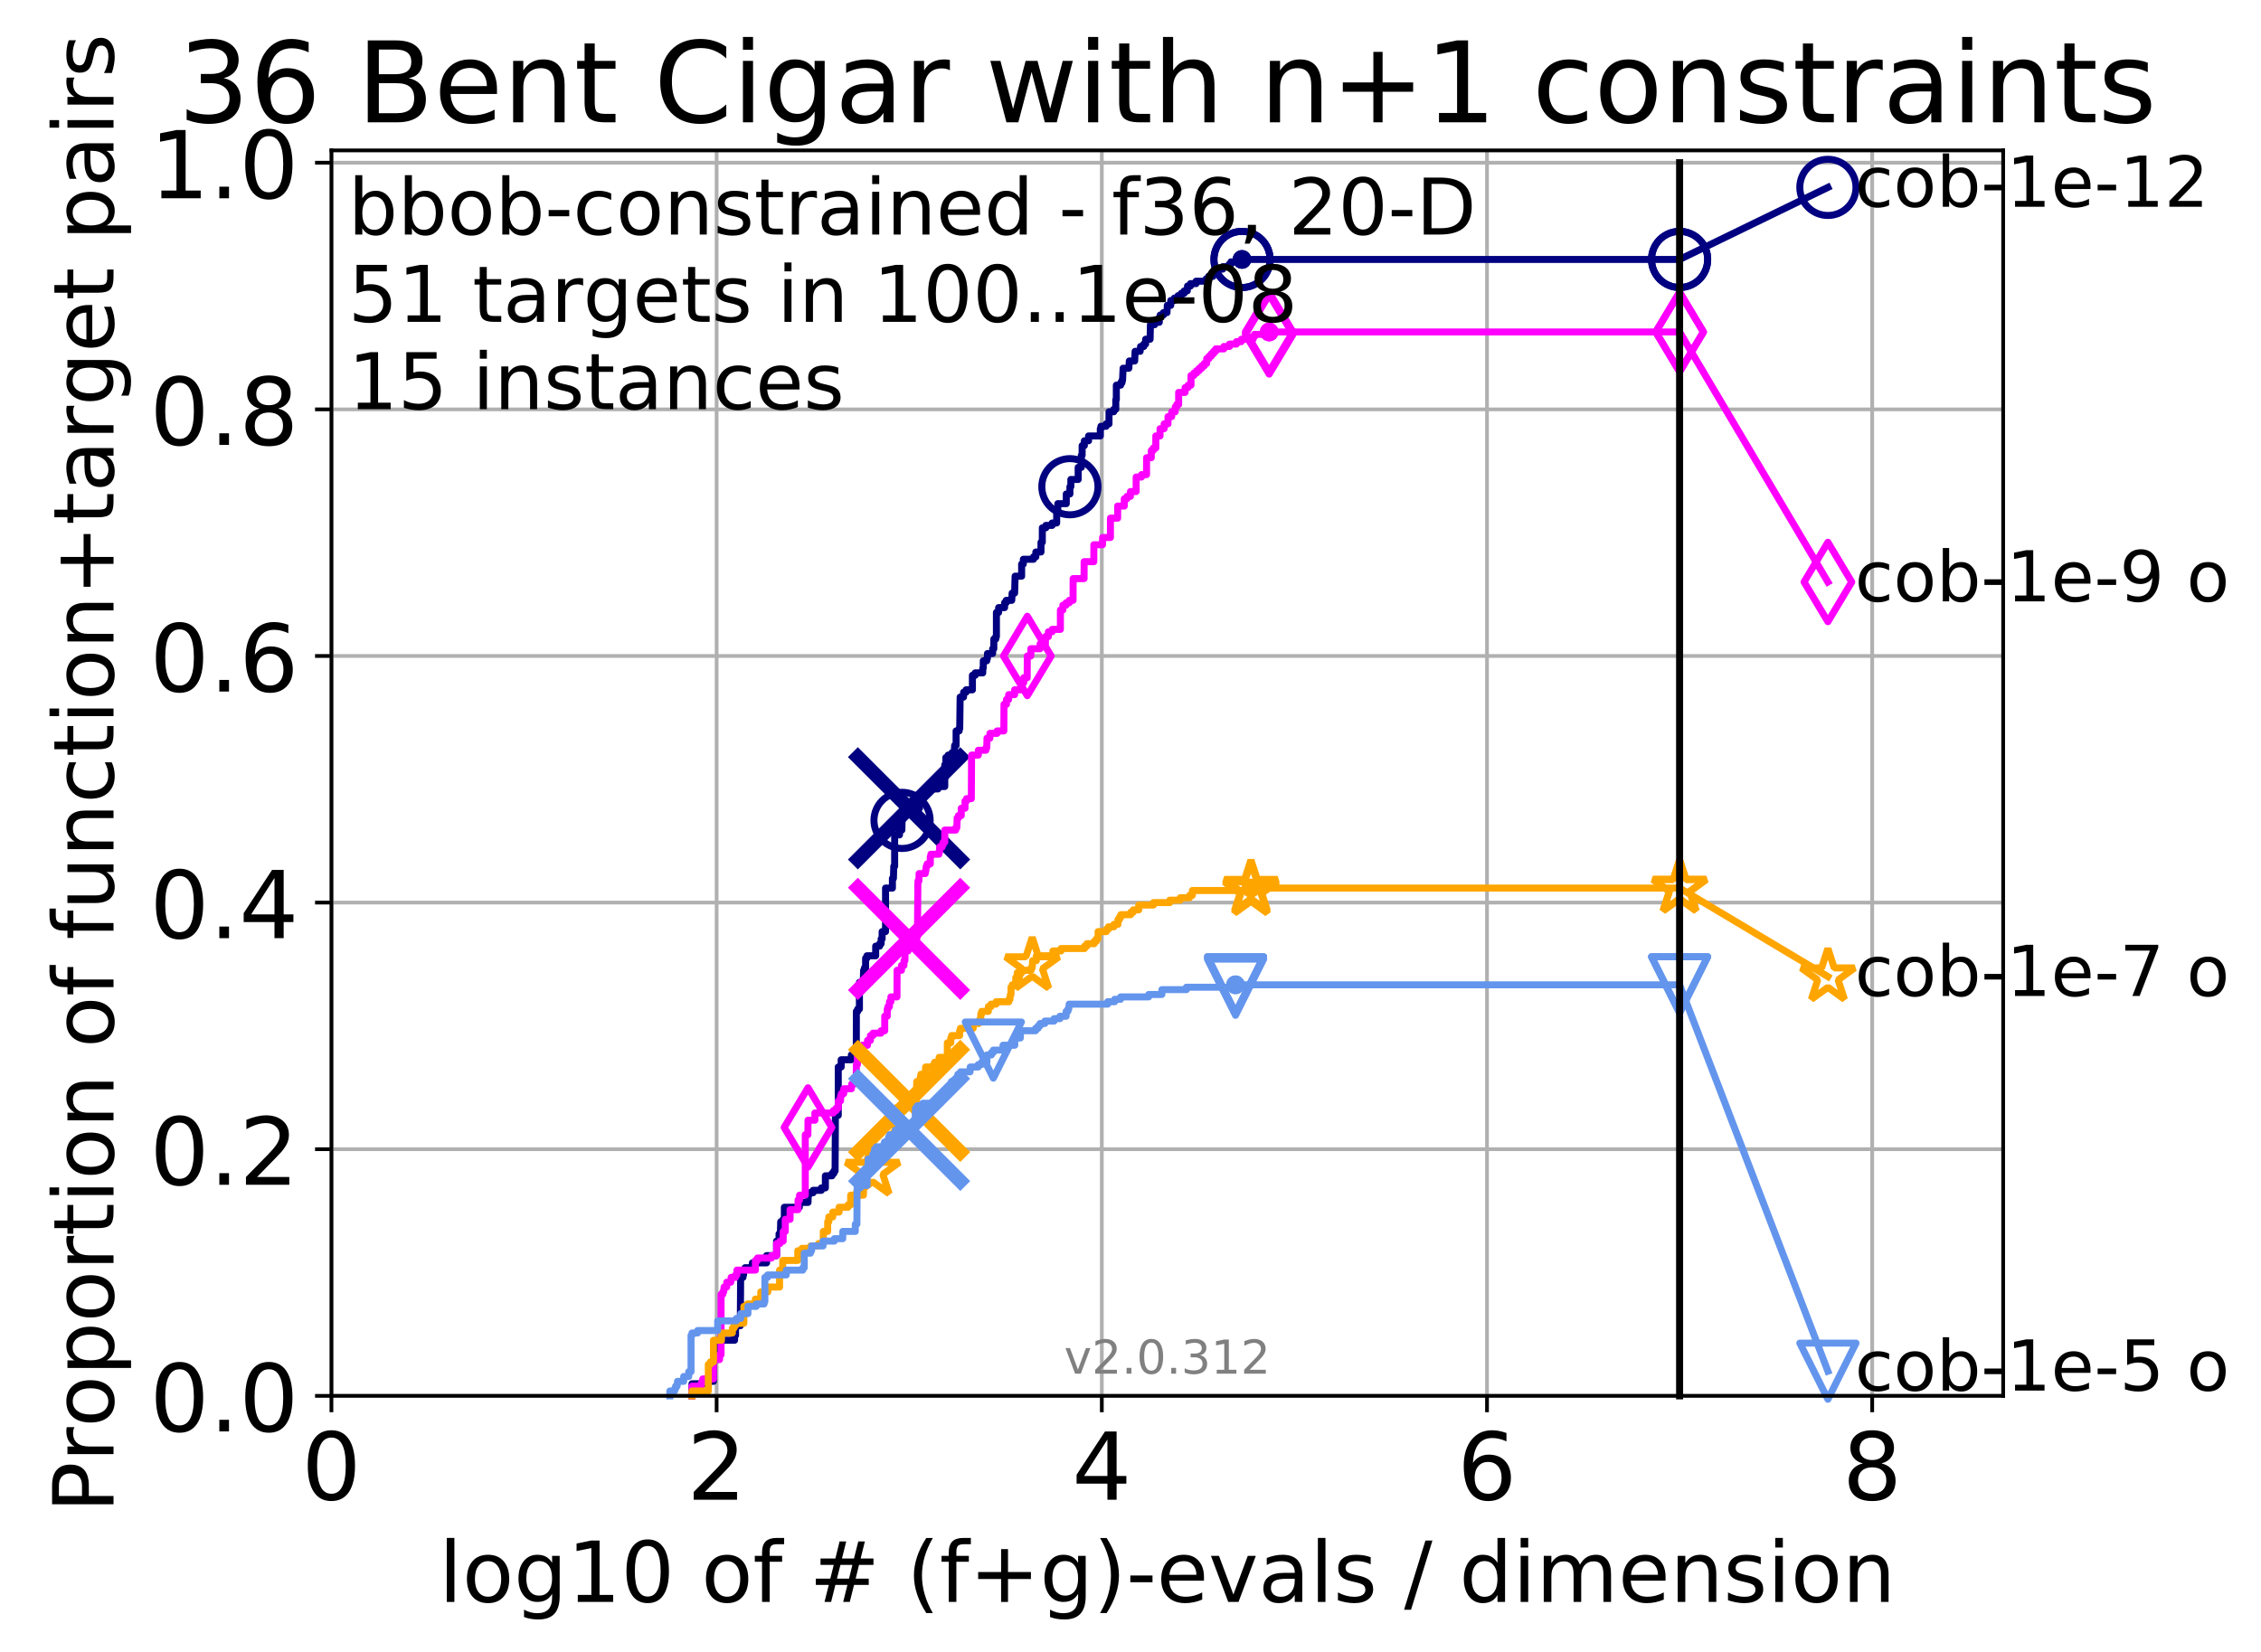 <?xml version="1.0" encoding="utf-8" standalone="no"?>
<!DOCTYPE svg PUBLIC "-//W3C//DTD SVG 1.1//EN"
  "http://www.w3.org/Graphics/SVG/1.1/DTD/svg11.dtd">
<!-- Created with matplotlib (http://matplotlib.org/) -->
<svg height="353pt" version="1.1" viewBox="0 0 483 353" width="483pt" xmlns="http://www.w3.org/2000/svg" xmlns:xlink="http://www.w3.org/1999/xlink">
 <defs>
  <style type="text/css">
*{stroke-linecap:butt;stroke-linejoin:round;}
  </style>
 </defs>
 <g id="figure_1">
  <g id="patch_1">
   <path d="M 0 353.222 
L 483.84 353.222 
L 483.84 0 
L 0 0 
z
" style="fill:#ffffff;"/>
  </g>
  <g id="axes_1">
   <g id="patch_2">
    <path d="M 70.8 298.245 
L 427.92 298.245 
L 427.92 32.133 
L 70.8 32.133 
z
" style="fill:#ffffff;"/>
   </g>
   <g id="matplotlib.axis_1">
    <g id="xtick_1">
     <g id="line2d_1">
      <path clip-path="url(#pe5c4b99133)" d="M 70.8 298.245 
L 70.8 32.133 
" style="fill:none;stroke:#b0b0b0;stroke-linecap:square;stroke-width:0.8;"/>
     </g>
     <g id="line2d_2">
      <defs>
       <path d="M 0 0 
L 0 3.5 
" id="m189ec13be2" style="stroke:#000000;stroke-width:0.8;"/>
      </defs>
      <g>
       <use style="stroke:#000000;stroke-width:0.8;" x="70.8" xlink:href="#m189ec13be2" y="298.245"/>
      </g>
     </g>
     <g id="text_1">
      <!-- 0 -->
      <defs>
       <path d="M 31.781 66.406 
Q 24.172 66.406 20.328 58.906 
Q 16.5 51.422 16.5 36.375 
Q 16.5 21.391 20.328 13.891 
Q 24.172 6.391 31.781 6.391 
Q 39.453 6.391 43.281 13.891 
Q 47.125 21.391 47.125 36.375 
Q 47.125 51.422 43.281 58.906 
Q 39.453 66.406 31.781 66.406 
z
M 31.781 74.219 
Q 44.047 74.219 50.516 64.516 
Q 56.984 54.828 56.984 36.375 
Q 56.984 17.969 50.516 8.266 
Q 44.047 -1.422 31.781 -1.422 
Q 19.531 -1.422 13.062 8.266 
Q 6.594 17.969 6.594 36.375 
Q 6.594 54.828 13.062 64.516 
Q 19.531 74.219 31.781 74.219 
z
" id="DejaVuSans-30"/>
      </defs>
      <g transform="translate(64.438 320.442)scale(0.2 -0.2)">
       <use xlink:href="#DejaVuSans-30"/>
      </g>
     </g>
    </g>
    <g id="xtick_2">
     <g id="line2d_3">
      <path clip-path="url(#pe5c4b99133)" d="M 153.086 298.245 
L 153.086 32.133 
" style="fill:none;stroke:#b0b0b0;stroke-linecap:square;stroke-width:0.8;"/>
     </g>
     <g id="line2d_4">
      <g>
       <use style="stroke:#000000;stroke-width:0.8;" x="153.086" xlink:href="#m189ec13be2" y="298.245"/>
      </g>
     </g>
     <g id="text_2">
      <!-- 2 -->
      <defs>
       <path d="M 19.188 8.297 
L 53.609 8.297 
L 53.609 0 
L 7.328 0 
L 7.328 8.297 
Q 12.938 14.109 22.625 23.891 
Q 32.328 33.688 34.812 36.531 
Q 39.547 41.844 41.422 45.531 
Q 43.312 49.219 43.312 52.781 
Q 43.312 58.594 39.234 62.25 
Q 35.156 65.922 28.609 65.922 
Q 23.969 65.922 18.812 64.312 
Q 13.672 62.703 7.812 59.422 
L 7.812 69.391 
Q 13.766 71.781 18.938 73 
Q 24.125 74.219 28.422 74.219 
Q 39.75 74.219 46.484 68.547 
Q 53.219 62.891 53.219 53.422 
Q 53.219 48.922 51.531 44.891 
Q 49.859 40.875 45.406 35.406 
Q 44.188 33.984 37.641 27.219 
Q 31.109 20.453 19.188 8.297 
z
" id="DejaVuSans-32"/>
      </defs>
      <g transform="translate(146.723 320.442)scale(0.2 -0.2)">
       <use xlink:href="#DejaVuSans-32"/>
      </g>
     </g>
    </g>
    <g id="xtick_3">
     <g id="line2d_5">
      <path clip-path="url(#pe5c4b99133)" d="M 235.371 298.245 
L 235.371 32.133 
" style="fill:none;stroke:#b0b0b0;stroke-linecap:square;stroke-width:0.8;"/>
     </g>
     <g id="line2d_6">
      <g>
       <use style="stroke:#000000;stroke-width:0.8;" x="235.371" xlink:href="#m189ec13be2" y="298.245"/>
      </g>
     </g>
     <g id="text_3">
      <!-- 4 -->
      <defs>
       <path d="M 37.797 64.312 
L 12.891 25.391 
L 37.797 25.391 
z
M 35.203 72.906 
L 47.609 72.906 
L 47.609 25.391 
L 58.016 25.391 
L 58.016 17.188 
L 47.609 17.188 
L 47.609 0 
L 37.797 0 
L 37.797 17.188 
L 4.891 17.188 
L 4.891 26.703 
z
" id="DejaVuSans-34"/>
      </defs>
      <g transform="translate(229.009 320.442)scale(0.2 -0.2)">
       <use xlink:href="#DejaVuSans-34"/>
      </g>
     </g>
    </g>
    <g id="xtick_4">
     <g id="line2d_7">
      <path clip-path="url(#pe5c4b99133)" d="M 317.657 298.245 
L 317.657 32.133 
" style="fill:none;stroke:#b0b0b0;stroke-linecap:square;stroke-width:0.8;"/>
     </g>
     <g id="line2d_8">
      <g>
       <use style="stroke:#000000;stroke-width:0.8;" x="317.657" xlink:href="#m189ec13be2" y="298.245"/>
      </g>
     </g>
     <g id="text_4">
      <!-- 6 -->
      <defs>
       <path d="M 33.016 40.375 
Q 26.375 40.375 22.484 35.828 
Q 18.609 31.297 18.609 23.391 
Q 18.609 15.531 22.484 10.953 
Q 26.375 6.391 33.016 6.391 
Q 39.656 6.391 43.531 10.953 
Q 47.406 15.531 47.406 23.391 
Q 47.406 31.297 43.531 35.828 
Q 39.656 40.375 33.016 40.375 
z
M 52.594 71.297 
L 52.594 62.312 
Q 48.875 64.062 45.094 64.984 
Q 41.312 65.922 37.594 65.922 
Q 27.828 65.922 22.672 59.328 
Q 17.531 52.734 16.797 39.406 
Q 19.672 43.656 24.016 45.922 
Q 28.375 48.188 33.594 48.188 
Q 44.578 48.188 50.953 41.516 
Q 57.328 34.859 57.328 23.391 
Q 57.328 12.156 50.688 5.359 
Q 44.047 -1.422 33.016 -1.422 
Q 20.359 -1.422 13.672 8.266 
Q 6.984 17.969 6.984 36.375 
Q 6.984 53.656 15.188 63.938 
Q 23.391 74.219 37.203 74.219 
Q 40.922 74.219 44.703 73.484 
Q 48.484 72.75 52.594 71.297 
z
" id="DejaVuSans-36"/>
      </defs>
      <g transform="translate(311.295 320.442)scale(0.2 -0.2)">
       <use xlink:href="#DejaVuSans-36"/>
      </g>
     </g>
    </g>
    <g id="xtick_5">
     <g id="line2d_9">
      <path clip-path="url(#pe5c4b99133)" d="M 399.943 298.245 
L 399.943 32.133 
" style="fill:none;stroke:#b0b0b0;stroke-linecap:square;stroke-width:0.8;"/>
     </g>
     <g id="line2d_10">
      <g>
       <use style="stroke:#000000;stroke-width:0.8;" x="399.943" xlink:href="#m189ec13be2" y="298.245"/>
      </g>
     </g>
     <g id="text_5">
      <!-- 8 -->
      <defs>
       <path d="M 31.781 34.625 
Q 24.75 34.625 20.719 30.859 
Q 16.703 27.094 16.703 20.516 
Q 16.703 13.922 20.719 10.156 
Q 24.75 6.391 31.781 6.391 
Q 38.812 6.391 42.859 10.172 
Q 46.922 13.969 46.922 20.516 
Q 46.922 27.094 42.891 30.859 
Q 38.875 34.625 31.781 34.625 
z
M 21.922 38.812 
Q 15.578 40.375 12.031 44.719 
Q 8.5 49.078 8.5 55.328 
Q 8.5 64.062 14.719 69.141 
Q 20.953 74.219 31.781 74.219 
Q 42.672 74.219 48.875 69.141 
Q 55.078 64.062 55.078 55.328 
Q 55.078 49.078 51.531 44.719 
Q 48 40.375 41.703 38.812 
Q 48.828 37.156 52.797 32.312 
Q 56.781 27.484 56.781 20.516 
Q 56.781 9.906 50.312 4.234 
Q 43.844 -1.422 31.781 -1.422 
Q 19.734 -1.422 13.25 4.234 
Q 6.781 9.906 6.781 20.516 
Q 6.781 27.484 10.781 32.312 
Q 14.797 37.156 21.922 38.812 
z
M 18.312 54.391 
Q 18.312 48.734 21.844 45.562 
Q 25.391 42.391 31.781 42.391 
Q 38.141 42.391 41.719 45.562 
Q 45.312 48.734 45.312 54.391 
Q 45.312 60.062 41.719 63.234 
Q 38.141 66.406 31.781 66.406 
Q 25.391 66.406 21.844 63.234 
Q 18.312 60.062 18.312 54.391 
z
" id="DejaVuSans-38"/>
      </defs>
      <g transform="translate(393.58 320.442)scale(0.2 -0.2)">
       <use xlink:href="#DejaVuSans-38"/>
      </g>
     </g>
    </g>
    <g id="text_6">
     <!-- log10 of # (f+g)-evals / dimension -->
     <defs>
      <path d="M 9.422 75.984 
L 18.406 75.984 
L 18.406 0 
L 9.422 0 
z
" id="DejaVuSans-6c"/>
      <path d="M 30.609 48.391 
Q 23.391 48.391 19.188 42.75 
Q 14.984 37.109 14.984 27.297 
Q 14.984 17.484 19.156 11.844 
Q 23.344 6.203 30.609 6.203 
Q 37.797 6.203 41.984 11.859 
Q 46.188 17.531 46.188 27.297 
Q 46.188 37.016 41.984 42.703 
Q 37.797 48.391 30.609 48.391 
z
M 30.609 56 
Q 42.328 56 49.016 48.375 
Q 55.719 40.766 55.719 27.297 
Q 55.719 13.875 49.016 6.219 
Q 42.328 -1.422 30.609 -1.422 
Q 18.844 -1.422 12.172 6.219 
Q 5.516 13.875 5.516 27.297 
Q 5.516 40.766 12.172 48.375 
Q 18.844 56 30.609 56 
z
" id="DejaVuSans-6f"/>
      <path d="M 45.406 27.984 
Q 45.406 37.75 41.375 43.109 
Q 37.359 48.484 30.078 48.484 
Q 22.859 48.484 18.828 43.109 
Q 14.797 37.75 14.797 27.984 
Q 14.797 18.266 18.828 12.891 
Q 22.859 7.516 30.078 7.516 
Q 37.359 7.516 41.375 12.891 
Q 45.406 18.266 45.406 27.984 
z
M 54.391 6.781 
Q 54.391 -7.172 48.188 -13.984 
Q 42 -20.797 29.203 -20.797 
Q 24.469 -20.797 20.266 -20.094 
Q 16.062 -19.391 12.109 -17.922 
L 12.109 -9.188 
Q 16.062 -11.328 19.922 -12.344 
Q 23.781 -13.375 27.781 -13.375 
Q 36.625 -13.375 41.016 -8.766 
Q 45.406 -4.156 45.406 5.172 
L 45.406 9.625 
Q 42.625 4.781 38.281 2.391 
Q 33.938 0 27.875 0 
Q 17.828 0 11.672 7.656 
Q 5.516 15.328 5.516 27.984 
Q 5.516 40.672 11.672 48.328 
Q 17.828 56 27.875 56 
Q 33.938 56 38.281 53.609 
Q 42.625 51.219 45.406 46.391 
L 45.406 54.688 
L 54.391 54.688 
z
" id="DejaVuSans-67"/>
      <path d="M 12.406 8.297 
L 28.516 8.297 
L 28.516 63.922 
L 10.984 60.406 
L 10.984 69.391 
L 28.422 72.906 
L 38.281 72.906 
L 38.281 8.297 
L 54.391 8.297 
L 54.391 0 
L 12.406 0 
z
" id="DejaVuSans-31"/>
      <path id="DejaVuSans-20"/>
      <path d="M 37.109 75.984 
L 37.109 68.5 
L 28.516 68.5 
Q 23.688 68.5 21.797 66.547 
Q 19.922 64.594 19.922 59.516 
L 19.922 54.688 
L 34.719 54.688 
L 34.719 47.703 
L 19.922 47.703 
L 19.922 0 
L 10.891 0 
L 10.891 47.703 
L 2.297 47.703 
L 2.297 54.688 
L 10.891 54.688 
L 10.891 58.5 
Q 10.891 67.625 15.141 71.797 
Q 19.391 75.984 28.609 75.984 
z
" id="DejaVuSans-66"/>
      <path d="M 51.125 44 
L 36.922 44 
L 32.812 27.688 
L 47.125 27.688 
z
M 43.797 71.781 
L 38.719 51.516 
L 52.984 51.516 
L 58.109 71.781 
L 65.922 71.781 
L 60.891 51.516 
L 76.125 51.516 
L 76.125 44 
L 58.984 44 
L 54.984 27.688 
L 70.516 27.688 
L 70.516 20.219 
L 53.078 20.219 
L 48 0 
L 40.188 0 
L 45.219 20.219 
L 30.906 20.219 
L 25.875 0 
L 18.016 0 
L 23.094 20.219 
L 7.719 20.219 
L 7.719 27.688 
L 24.906 27.688 
L 29 44 
L 13.281 44 
L 13.281 51.516 
L 30.906 51.516 
L 35.891 71.781 
z
" id="DejaVuSans-23"/>
      <path d="M 31 75.875 
Q 24.469 64.656 21.281 53.656 
Q 18.109 42.672 18.109 31.391 
Q 18.109 20.125 21.312 9.062 
Q 24.516 -2 31 -13.188 
L 23.188 -13.188 
Q 15.875 -1.703 12.234 9.375 
Q 8.594 20.453 8.594 31.391 
Q 8.594 42.281 12.203 53.312 
Q 15.828 64.359 23.188 75.875 
z
" id="DejaVuSans-28"/>
      <path d="M 46 62.703 
L 46 35.5 
L 73.188 35.5 
L 73.188 27.203 
L 46 27.203 
L 46 0 
L 37.797 0 
L 37.797 27.203 
L 10.594 27.203 
L 10.594 35.5 
L 37.797 35.5 
L 37.797 62.703 
z
" id="DejaVuSans-2b"/>
      <path d="M 8.016 75.875 
L 15.828 75.875 
Q 23.141 64.359 26.781 53.312 
Q 30.422 42.281 30.422 31.391 
Q 30.422 20.453 26.781 9.375 
Q 23.141 -1.703 15.828 -13.188 
L 8.016 -13.188 
Q 14.5 -2 17.703 9.062 
Q 20.906 20.125 20.906 31.391 
Q 20.906 42.672 17.703 53.656 
Q 14.5 64.656 8.016 75.875 
z
" id="DejaVuSans-29"/>
      <path d="M 4.891 31.391 
L 31.203 31.391 
L 31.203 23.391 
L 4.891 23.391 
z
" id="DejaVuSans-2d"/>
      <path d="M 56.203 29.594 
L 56.203 25.203 
L 14.891 25.203 
Q 15.484 15.922 20.484 11.062 
Q 25.484 6.203 34.422 6.203 
Q 39.594 6.203 44.453 7.469 
Q 49.312 8.734 54.109 11.281 
L 54.109 2.781 
Q 49.266 0.734 44.188 -0.344 
Q 39.109 -1.422 33.891 -1.422 
Q 20.797 -1.422 13.156 6.188 
Q 5.516 13.812 5.516 26.812 
Q 5.516 40.234 12.766 48.109 
Q 20.016 56 32.328 56 
Q 43.359 56 49.781 48.891 
Q 56.203 41.797 56.203 29.594 
z
M 47.219 32.234 
Q 47.125 39.594 43.094 43.984 
Q 39.062 48.391 32.422 48.391 
Q 24.906 48.391 20.391 44.141 
Q 15.875 39.891 15.188 32.172 
z
" id="DejaVuSans-65"/>
      <path d="M 2.984 54.688 
L 12.5 54.688 
L 29.594 8.797 
L 46.688 54.688 
L 56.203 54.688 
L 35.688 0 
L 23.484 0 
z
" id="DejaVuSans-76"/>
      <path d="M 34.281 27.484 
Q 23.391 27.484 19.188 25 
Q 14.984 22.516 14.984 16.5 
Q 14.984 11.719 18.141 8.906 
Q 21.297 6.109 26.703 6.109 
Q 34.188 6.109 38.703 11.406 
Q 43.219 16.703 43.219 25.484 
L 43.219 27.484 
z
M 52.203 31.203 
L 52.203 0 
L 43.219 0 
L 43.219 8.297 
Q 40.141 3.328 35.547 0.953 
Q 30.953 -1.422 24.312 -1.422 
Q 15.922 -1.422 10.953 3.297 
Q 6 8.016 6 15.922 
Q 6 25.141 12.172 29.828 
Q 18.359 34.516 30.609 34.516 
L 43.219 34.516 
L 43.219 35.406 
Q 43.219 41.609 39.141 45 
Q 35.062 48.391 27.688 48.391 
Q 23 48.391 18.547 47.266 
Q 14.109 46.141 10.016 43.891 
L 10.016 52.203 
Q 14.938 54.109 19.578 55.047 
Q 24.219 56 28.609 56 
Q 40.484 56 46.344 49.844 
Q 52.203 43.703 52.203 31.203 
z
" id="DejaVuSans-61"/>
      <path d="M 44.281 53.078 
L 44.281 44.578 
Q 40.484 46.531 36.375 47.5 
Q 32.281 48.484 27.875 48.484 
Q 21.188 48.484 17.844 46.438 
Q 14.5 44.391 14.5 40.281 
Q 14.5 37.156 16.891 35.375 
Q 19.281 33.594 26.516 31.984 
L 29.594 31.297 
Q 39.156 29.25 43.188 25.516 
Q 47.219 21.781 47.219 15.094 
Q 47.219 7.469 41.188 3.016 
Q 35.156 -1.422 24.609 -1.422 
Q 20.219 -1.422 15.453 -0.562 
Q 10.688 0.297 5.422 2 
L 5.422 11.281 
Q 10.406 8.688 15.234 7.391 
Q 20.062 6.109 24.812 6.109 
Q 31.156 6.109 34.562 8.281 
Q 37.984 10.453 37.984 14.406 
Q 37.984 18.062 35.516 20.016 
Q 33.062 21.969 24.703 23.781 
L 21.578 24.516 
Q 13.234 26.266 9.516 29.906 
Q 5.812 33.547 5.812 39.891 
Q 5.812 47.609 11.281 51.797 
Q 16.75 56 26.812 56 
Q 31.781 56 36.172 55.266 
Q 40.578 54.547 44.281 53.078 
z
" id="DejaVuSans-73"/>
      <path d="M 25.391 72.906 
L 33.688 72.906 
L 8.297 -9.281 
L 0 -9.281 
z
" id="DejaVuSans-2f"/>
      <path d="M 45.406 46.391 
L 45.406 75.984 
L 54.391 75.984 
L 54.391 0 
L 45.406 0 
L 45.406 8.203 
Q 42.578 3.328 38.25 0.953 
Q 33.938 -1.422 27.875 -1.422 
Q 17.969 -1.422 11.734 6.484 
Q 5.516 14.406 5.516 27.297 
Q 5.516 40.188 11.734 48.094 
Q 17.969 56 27.875 56 
Q 33.938 56 38.25 53.625 
Q 42.578 51.266 45.406 46.391 
z
M 14.797 27.297 
Q 14.797 17.391 18.875 11.75 
Q 22.953 6.109 30.078 6.109 
Q 37.203 6.109 41.297 11.75 
Q 45.406 17.391 45.406 27.297 
Q 45.406 37.203 41.297 42.844 
Q 37.203 48.484 30.078 48.484 
Q 22.953 48.484 18.875 42.844 
Q 14.797 37.203 14.797 27.297 
z
" id="DejaVuSans-64"/>
      <path d="M 9.422 54.688 
L 18.406 54.688 
L 18.406 0 
L 9.422 0 
z
M 9.422 75.984 
L 18.406 75.984 
L 18.406 64.594 
L 9.422 64.594 
z
" id="DejaVuSans-69"/>
      <path d="M 52 44.188 
Q 55.375 50.25 60.062 53.125 
Q 64.75 56 71.094 56 
Q 79.641 56 84.281 50.016 
Q 88.922 44.047 88.922 33.016 
L 88.922 0 
L 79.891 0 
L 79.891 32.719 
Q 79.891 40.578 77.094 44.375 
Q 74.312 48.188 68.609 48.188 
Q 61.625 48.188 57.562 43.547 
Q 53.516 38.922 53.516 30.906 
L 53.516 0 
L 44.484 0 
L 44.484 32.719 
Q 44.484 40.625 41.703 44.406 
Q 38.922 48.188 33.109 48.188 
Q 26.219 48.188 22.156 43.531 
Q 18.109 38.875 18.109 30.906 
L 18.109 0 
L 9.078 0 
L 9.078 54.688 
L 18.109 54.688 
L 18.109 46.188 
Q 21.188 51.219 25.484 53.609 
Q 29.781 56 35.688 56 
Q 41.656 56 45.828 52.969 
Q 50 49.953 52 44.188 
z
" id="DejaVuSans-6d"/>
      <path d="M 54.891 33.016 
L 54.891 0 
L 45.906 0 
L 45.906 32.719 
Q 45.906 40.484 42.875 44.328 
Q 39.844 48.188 33.797 48.188 
Q 26.516 48.188 22.312 43.547 
Q 18.109 38.922 18.109 30.906 
L 18.109 0 
L 9.078 0 
L 9.078 54.688 
L 18.109 54.688 
L 18.109 46.188 
Q 21.344 51.125 25.703 53.562 
Q 30.078 56 35.797 56 
Q 45.219 56 50.047 50.172 
Q 54.891 44.344 54.891 33.016 
z
" id="DejaVuSans-6e"/>
     </defs>
     <g transform="translate(93.753 342.279)scale(0.18 -0.18)">
      <use xlink:href="#DejaVuSans-6c"/>
      <use x="27.783" xlink:href="#DejaVuSans-6f"/>
      <use x="88.965" xlink:href="#DejaVuSans-67"/>
      <use x="152.441" xlink:href="#DejaVuSans-31"/>
      <use x="216.064" xlink:href="#DejaVuSans-30"/>
      <use x="279.688" xlink:href="#DejaVuSans-20"/>
      <use x="311.475" xlink:href="#DejaVuSans-6f"/>
      <use x="372.656" xlink:href="#DejaVuSans-66"/>
      <use x="407.861" xlink:href="#DejaVuSans-20"/>
      <use x="439.648" xlink:href="#DejaVuSans-23"/>
      <use x="523.438" xlink:href="#DejaVuSans-20"/>
      <use x="555.225" xlink:href="#DejaVuSans-28"/>
      <use x="594.238" xlink:href="#DejaVuSans-66"/>
      <use x="629.443" xlink:href="#DejaVuSans-2b"/>
      <use x="713.232" xlink:href="#DejaVuSans-67"/>
      <use x="776.709" xlink:href="#DejaVuSans-29"/>
      <use x="815.723" xlink:href="#DejaVuSans-2d"/>
      <use x="851.807" xlink:href="#DejaVuSans-65"/>
      <use x="913.33" xlink:href="#DejaVuSans-76"/>
      <use x="972.51" xlink:href="#DejaVuSans-61"/>
      <use x="1033.789" xlink:href="#DejaVuSans-6c"/>
      <use x="1061.572" xlink:href="#DejaVuSans-73"/>
      <use x="1113.672" xlink:href="#DejaVuSans-20"/>
      <use x="1145.459" xlink:href="#DejaVuSans-2f"/>
      <use x="1179.15" xlink:href="#DejaVuSans-20"/>
      <use x="1210.938" xlink:href="#DejaVuSans-64"/>
      <use x="1274.414" xlink:href="#DejaVuSans-69"/>
      <use x="1302.197" xlink:href="#DejaVuSans-6d"/>
      <use x="1399.609" xlink:href="#DejaVuSans-65"/>
      <use x="1461.133" xlink:href="#DejaVuSans-6e"/>
      <use x="1524.512" xlink:href="#DejaVuSans-73"/>
      <use x="1576.611" xlink:href="#DejaVuSans-69"/>
      <use x="1604.395" xlink:href="#DejaVuSans-6f"/>
      <use x="1665.576" xlink:href="#DejaVuSans-6e"/>
     </g>
    </g>
   </g>
   <g id="matplotlib.axis_2">
    <g id="ytick_1">
     <g id="line2d_11">
      <path clip-path="url(#pe5c4b99133)" d="M 70.8 298.245 
L 427.92 298.245 
" style="fill:none;stroke:#b0b0b0;stroke-linecap:square;stroke-width:0.8;"/>
     </g>
     <g id="line2d_12">
      <defs>
       <path d="M 0 0 
L -3.5 0 
" id="m16a3890251" style="stroke:#000000;stroke-width:0.8;"/>
      </defs>
      <g>
       <use style="stroke:#000000;stroke-width:0.8;" x="70.8" xlink:href="#m16a3890251" y="298.245"/>
      </g>
     </g>
     <g id="text_7">
      <!-- 0.0 -->
      <defs>
       <path d="M 10.688 12.406 
L 21 12.406 
L 21 0 
L 10.688 0 
z
" id="DejaVuSans-2e"/>
      </defs>
      <g transform="translate(31.994 305.844)scale(0.2 -0.2)">
       <use xlink:href="#DejaVuSans-30"/>
       <use x="63.623" xlink:href="#DejaVuSans-2e"/>
       <use x="95.41" xlink:href="#DejaVuSans-30"/>
      </g>
     </g>
    </g>
    <g id="ytick_2">
     <g id="line2d_13">
      <path clip-path="url(#pe5c4b99133)" d="M 70.8 245.55 
L 427.92 245.55 
" style="fill:none;stroke:#b0b0b0;stroke-linecap:square;stroke-width:0.8;"/>
     </g>
     <g id="line2d_14">
      <g>
       <use style="stroke:#000000;stroke-width:0.8;" x="70.8" xlink:href="#m16a3890251" y="245.55"/>
      </g>
     </g>
     <g id="text_8">
      <!-- 0.2 -->
      <g transform="translate(31.994 253.148)scale(0.2 -0.2)">
       <use xlink:href="#DejaVuSans-30"/>
       <use x="63.623" xlink:href="#DejaVuSans-2e"/>
       <use x="95.41" xlink:href="#DejaVuSans-32"/>
      </g>
     </g>
    </g>
    <g id="ytick_3">
     <g id="line2d_15">
      <path clip-path="url(#pe5c4b99133)" d="M 70.8 192.854 
L 427.92 192.854 
" style="fill:none;stroke:#b0b0b0;stroke-linecap:square;stroke-width:0.8;"/>
     </g>
     <g id="line2d_16">
      <g>
       <use style="stroke:#000000;stroke-width:0.8;" x="70.8" xlink:href="#m16a3890251" y="192.854"/>
      </g>
     </g>
     <g id="text_9">
      <!-- 0.4 -->
      <g transform="translate(31.994 200.453)scale(0.2 -0.2)">
       <use xlink:href="#DejaVuSans-30"/>
       <use x="63.623" xlink:href="#DejaVuSans-2e"/>
       <use x="95.41" xlink:href="#DejaVuSans-34"/>
      </g>
     </g>
    </g>
    <g id="ytick_4">
     <g id="line2d_17">
      <path clip-path="url(#pe5c4b99133)" d="M 70.8 140.159 
L 427.92 140.159 
" style="fill:none;stroke:#b0b0b0;stroke-linecap:square;stroke-width:0.8;"/>
     </g>
     <g id="line2d_18">
      <g>
       <use style="stroke:#000000;stroke-width:0.8;" x="70.8" xlink:href="#m16a3890251" y="140.159"/>
      </g>
     </g>
     <g id="text_10">
      <!-- 0.6 -->
      <g transform="translate(31.994 147.757)scale(0.2 -0.2)">
       <use xlink:href="#DejaVuSans-30"/>
       <use x="63.623" xlink:href="#DejaVuSans-2e"/>
       <use x="95.41" xlink:href="#DejaVuSans-36"/>
      </g>
     </g>
    </g>
    <g id="ytick_5">
     <g id="line2d_19">
      <path clip-path="url(#pe5c4b99133)" d="M 70.8 87.464 
L 427.92 87.464 
" style="fill:none;stroke:#b0b0b0;stroke-linecap:square;stroke-width:0.8;"/>
     </g>
     <g id="line2d_20">
      <g>
       <use style="stroke:#000000;stroke-width:0.8;" x="70.8" xlink:href="#m16a3890251" y="87.464"/>
      </g>
     </g>
     <g id="text_11">
      <!-- 0.8 -->
      <g transform="translate(31.994 95.062)scale(0.2 -0.2)">
       <use xlink:href="#DejaVuSans-30"/>
       <use x="63.623" xlink:href="#DejaVuSans-2e"/>
       <use x="95.41" xlink:href="#DejaVuSans-38"/>
      </g>
     </g>
    </g>
    <g id="ytick_6">
     <g id="line2d_21">
      <path clip-path="url(#pe5c4b99133)" d="M 70.8 34.768 
L 427.92 34.768 
" style="fill:none;stroke:#b0b0b0;stroke-linecap:square;stroke-width:0.8;"/>
     </g>
     <g id="line2d_22">
      <g>
       <use style="stroke:#000000;stroke-width:0.8;" x="70.8" xlink:href="#m16a3890251" y="34.768"/>
      </g>
     </g>
     <g id="text_12">
      <!-- 1.0 -->
      <g transform="translate(31.994 42.367)scale(0.2 -0.2)">
       <use xlink:href="#DejaVuSans-31"/>
       <use x="63.623" xlink:href="#DejaVuSans-2e"/>
       <use x="95.41" xlink:href="#DejaVuSans-30"/>
      </g>
     </g>
    </g>
    <g id="text_13">
     <!-- Proportion of function+target pairs -->
     <defs>
      <path d="M 19.672 64.797 
L 19.672 37.406 
L 32.078 37.406 
Q 38.969 37.406 42.719 40.969 
Q 46.484 44.531 46.484 51.125 
Q 46.484 57.672 42.719 61.234 
Q 38.969 64.797 32.078 64.797 
z
M 9.812 72.906 
L 32.078 72.906 
Q 44.344 72.906 50.609 67.359 
Q 56.891 61.812 56.891 51.125 
Q 56.891 40.328 50.609 34.812 
Q 44.344 29.297 32.078 29.297 
L 19.672 29.297 
L 19.672 0 
L 9.812 0 
z
" id="DejaVuSans-50"/>
      <path d="M 41.109 46.297 
Q 39.594 47.172 37.812 47.578 
Q 36.031 48 33.891 48 
Q 26.266 48 22.188 43.047 
Q 18.109 38.094 18.109 28.812 
L 18.109 0 
L 9.078 0 
L 9.078 54.688 
L 18.109 54.688 
L 18.109 46.188 
Q 20.953 51.172 25.484 53.578 
Q 30.031 56 36.531 56 
Q 37.453 56 38.578 55.875 
Q 39.703 55.766 41.062 55.516 
z
" id="DejaVuSans-72"/>
      <path d="M 18.109 8.203 
L 18.109 -20.797 
L 9.078 -20.797 
L 9.078 54.688 
L 18.109 54.688 
L 18.109 46.391 
Q 20.953 51.266 25.266 53.625 
Q 29.594 56 35.594 56 
Q 45.562 56 51.781 48.094 
Q 58.016 40.188 58.016 27.297 
Q 58.016 14.406 51.781 6.484 
Q 45.562 -1.422 35.594 -1.422 
Q 29.594 -1.422 25.266 0.953 
Q 20.953 3.328 18.109 8.203 
z
M 48.688 27.297 
Q 48.688 37.203 44.609 42.844 
Q 40.531 48.484 33.406 48.484 
Q 26.266 48.484 22.188 42.844 
Q 18.109 37.203 18.109 27.297 
Q 18.109 17.391 22.188 11.75 
Q 26.266 6.109 33.406 6.109 
Q 40.531 6.109 44.609 11.75 
Q 48.688 17.391 48.688 27.297 
z
" id="DejaVuSans-70"/>
      <path d="M 18.312 70.219 
L 18.312 54.688 
L 36.812 54.688 
L 36.812 47.703 
L 18.312 47.703 
L 18.312 18.016 
Q 18.312 11.328 20.141 9.422 
Q 21.969 7.516 27.594 7.516 
L 36.812 7.516 
L 36.812 0 
L 27.594 0 
Q 17.188 0 13.234 3.875 
Q 9.281 7.766 9.281 18.016 
L 9.281 47.703 
L 2.688 47.703 
L 2.688 54.688 
L 9.281 54.688 
L 9.281 70.219 
z
" id="DejaVuSans-74"/>
      <path d="M 8.5 21.578 
L 8.5 54.688 
L 17.484 54.688 
L 17.484 21.922 
Q 17.484 14.156 20.5 10.266 
Q 23.531 6.391 29.594 6.391 
Q 36.859 6.391 41.078 11.031 
Q 45.312 15.672 45.312 23.688 
L 45.312 54.688 
L 54.297 54.688 
L 54.297 0 
L 45.312 0 
L 45.312 8.406 
Q 42.047 3.422 37.719 1 
Q 33.406 -1.422 27.688 -1.422 
Q 18.266 -1.422 13.375 4.438 
Q 8.5 10.297 8.5 21.578 
z
M 31.109 56 
z
" id="DejaVuSans-75"/>
      <path d="M 48.781 52.594 
L 48.781 44.188 
Q 44.969 46.297 41.141 47.344 
Q 37.312 48.391 33.406 48.391 
Q 24.656 48.391 19.812 42.844 
Q 14.984 37.312 14.984 27.297 
Q 14.984 17.281 19.812 11.734 
Q 24.656 6.203 33.406 6.203 
Q 37.312 6.203 41.141 7.25 
Q 44.969 8.297 48.781 10.406 
L 48.781 2.094 
Q 45.016 0.344 40.984 -0.531 
Q 36.969 -1.422 32.422 -1.422 
Q 20.062 -1.422 12.781 6.344 
Q 5.516 14.109 5.516 27.297 
Q 5.516 40.672 12.859 48.328 
Q 20.219 56 33.016 56 
Q 37.156 56 41.109 55.141 
Q 45.062 54.297 48.781 52.594 
z
" id="DejaVuSans-63"/>
     </defs>
     <g transform="translate(24.25 323.179)rotate(-90)scale(0.18 -0.18)">
      <use xlink:href="#DejaVuSans-50"/>
      <use x="60.287" xlink:href="#DejaVuSans-72"/>
      <use x="101.369" xlink:href="#DejaVuSans-6f"/>
      <use x="162.551" xlink:href="#DejaVuSans-70"/>
      <use x="226.027" xlink:href="#DejaVuSans-6f"/>
      <use x="287.209" xlink:href="#DejaVuSans-72"/>
      <use x="328.322" xlink:href="#DejaVuSans-74"/>
      <use x="367.531" xlink:href="#DejaVuSans-69"/>
      <use x="395.314" xlink:href="#DejaVuSans-6f"/>
      <use x="456.496" xlink:href="#DejaVuSans-6e"/>
      <use x="519.875" xlink:href="#DejaVuSans-20"/>
      <use x="551.662" xlink:href="#DejaVuSans-6f"/>
      <use x="612.844" xlink:href="#DejaVuSans-66"/>
      <use x="648.049" xlink:href="#DejaVuSans-20"/>
      <use x="679.836" xlink:href="#DejaVuSans-66"/>
      <use x="715.041" xlink:href="#DejaVuSans-75"/>
      <use x="778.42" xlink:href="#DejaVuSans-6e"/>
      <use x="841.799" xlink:href="#DejaVuSans-63"/>
      <use x="896.779" xlink:href="#DejaVuSans-74"/>
      <use x="935.988" xlink:href="#DejaVuSans-69"/>
      <use x="963.771" xlink:href="#DejaVuSans-6f"/>
      <use x="1024.953" xlink:href="#DejaVuSans-6e"/>
      <use x="1088.332" xlink:href="#DejaVuSans-2b"/>
      <use x="1172.121" xlink:href="#DejaVuSans-74"/>
      <use x="1211.33" xlink:href="#DejaVuSans-61"/>
      <use x="1272.609" xlink:href="#DejaVuSans-72"/>
      <use x="1313.707" xlink:href="#DejaVuSans-67"/>
      <use x="1377.184" xlink:href="#DejaVuSans-65"/>
      <use x="1438.707" xlink:href="#DejaVuSans-74"/>
      <use x="1477.916" xlink:href="#DejaVuSans-20"/>
      <use x="1509.703" xlink:href="#DejaVuSans-70"/>
      <use x="1573.18" xlink:href="#DejaVuSans-61"/>
      <use x="1634.459" xlink:href="#DejaVuSans-69"/>
      <use x="1662.242" xlink:href="#DejaVuSans-72"/>
      <use x="1703.355" xlink:href="#DejaVuSans-73"/>
     </g>
    </g>
   </g>
   <g id="line2d_23">
    <defs>
     <path d="M 0 1.5 
C 0.398 1.5 0.779 1.342 1.061 1.061 
C 1.342 0.779 1.5 0.398 1.5 0 
C 1.5 -0.398 1.342 -0.779 1.061 -1.061 
C 0.779 -1.342 0.398 -1.5 0 -1.5 
C -0.398 -1.5 -0.779 -1.342 -1.061 -1.061 
C -1.342 -0.779 -1.5 -0.398 -1.5 0 
C -1.5 0.398 -1.342 0.779 -1.061 1.061 
C -0.779 1.342 -0.398 1.5 0 1.5 
z
" id="m74469a87a7" style="stroke:#000080;"/>
    </defs>
    <g>
     <use style="fill:#000080;stroke:#000080;" x="265.321" xlink:href="#m74469a87a7" y="55.433"/>
     <use style="fill:#000080;stroke:#000080;" x="265.321" xlink:href="#m74469a87a7" y="55.433"/>
    </g>
   </g>
   <g id="line2d_24">
    <path d="M 147.826 298.245 
L 147.826 295.662 
L 150.69 295.662 
L 150.69 295.146 
L 152.412 295.146 
L 152.412 290.496 
L 153.095 290.496 
L 153.095 289.979 
L 153.343 289.979 
L 153.343 286.363 
L 156.922 286.363 
L 156.922 285.33 
L 157.13 285.33 
L 157.13 283.263 
L 158.148 283.263 
L 158.215 272.931 
L 158.717 272.931 
L 158.717 272.414 
L 158.841 272.414 
L 158.841 271.381 
L 159.168 271.381 
L 159.168 270.864 
L 160.725 270.864 
L 160.725 269.831 
L 163.761 269.831 
L 163.761 268.281 
L 165.895 268.281 
L 165.895 265.182 
L 166.423 265.182 
L 166.423 263.632 
L 166.701 263.632 
L 166.776 261.049 
L 167.303 261.049 
L 167.303 260.532 
L 167.556 260.532 
L 167.556 257.949 
L 170.757 257.949 
L 170.757 256.916 
L 172.608 256.916 
L 172.671 255.366 
L 172.796 255.366 
L 172.796 254.849 
L 173.698 254.849 
L 173.698 254.333 
L 175.457 254.333 
L 175.457 253.816 
L 176.32 253.816 
L 176.32 251.233 
L 177.733 251.233 
L 177.733 250.716 
L 178.129 250.716 
L 178.129 250.2 
L 178.395 250.2 
L 178.46 238.317 
L 179.071 238.317 
L 179.071 227.985 
L 179.695 227.985 
L 179.695 226.435 
L 181.863 226.435 
L 181.872 225.402 
L 182.751 225.402 
L 182.751 224.368 
L 182.927 224.368 
L 182.938 216.102 
L 183.23 216.102 
L 183.23 215.586 
L 183.592 215.586 
L 183.592 209.903 
L 184.398 209.903 
L 184.491 207.32 
L 184.675 207.32 
L 184.675 206.803 
L 184.914 206.803 
L 184.914 204.737 
L 185.189 204.737 
L 185.189 204.22 
L 187.066 204.22 
L 187.066 202.154 
L 187.913 202.154 
L 187.913 201.637 
L 188.233 201.637 
L 188.233 200.604 
L 188.444 200.604 
L 188.444 199.054 
L 189.173 199.054 
L 189.173 189.755 
L 190.638 189.755 
L 190.64 187.688 
L 190.853 187.688 
L 190.928 185.105 
L 191.117 185.105 
L 191.117 178.389 
L 192.153 178.389 
L 192.153 177.356 
L 192.664 177.356 
L 192.732 173.739 
L 193.781 173.739 
L 193.781 173.223 
L 193.983 173.223 
L 193.983 172.706 
L 196.425 172.706 
L 196.426 170.64 
L 196.999 170.64 
L 196.999 170.123 
L 197.364 170.123 
L 197.364 169.606 
L 197.777 169.606 
L 197.777 169.09 
L 197.889 169.09 
L 197.889 168.573 
L 200.372 168.573 
L 200.372 168.057 
L 201.819 168.057 
L 201.824 163.407 
L 202.053 163.407 
L 202.054 161.857 
L 202.535 161.857 
L 202.535 161.341 
L 203.368 161.341 
L 203.368 160.824 
L 203.846 160.824 
L 203.934 159.274 
L 204.244 159.274 
L 204.245 156.174 
L 204.889 156.174 
L 204.889 155.658 
L 205.018 155.658 
L 205.108 148.942 
L 205.83 148.942 
L 205.848 147.908 
L 206.374 147.908 
L 206.374 147.392 
L 207.729 147.392 
L 207.73 144.292 
L 208.324 144.292 
L 208.324 143.775 
L 209.934 143.775 
L 209.945 142.742 
L 210.051 142.742 
L 210.051 141.192 
L 210.795 141.192 
L 210.795 140.676 
L 210.937 140.676 
L 210.938 139.642 
L 212.049 139.642 
L 212.049 138.609 
L 212.302 138.609 
L 212.302 136.543 
L 212.715 136.543 
L 212.715 136.026 
L 212.856 136.026 
L 212.857 130.86 
L 213.328 130.86 
L 213.329 129.827 
L 214.599 129.827 
L 214.599 128.793 
L 214.945 128.793 
L 214.945 128.277 
L 216.129 128.277 
L 216.212 126.727 
L 216.744 126.727 
L 216.85 123.111 
L 218.243 123.111 
L 218.244 120.527 
L 218.594 120.527 
L 218.61 119.494 
L 220.785 119.494 
L 220.785 118.978 
L 221.276 118.978 
L 221.276 117.944 
L 222.377 117.944 
L 222.378 115.878 
L 222.656 115.878 
L 222.669 112.778 
L 223.421 112.778 
L 223.421 112.261 
L 224.76 112.261 
L 224.76 111.745 
L 225.732 111.745 
L 225.732 109.162 
L 225.964 109.162 
L 225.973 107.612 
L 227.783 107.612 
L 227.783 105.545 
L 228.555 105.545 
L 228.556 103.995 
L 228.753 103.995 
L 228.761 102.446 
L 230.321 102.446 
L 230.321 99.863 
L 230.993 99.863 
L 230.993 97.279 
L 231.166 97.279 
L 231.17 95.213 
L 231.644 95.213 
L 231.644 94.18 
L 232.543 94.18 
L 232.543 93.146 
L 235.052 93.146 
L 235.052 91.597 
L 235.19 91.597 
L 235.19 91.08 
L 236.298 91.08 
L 236.298 90.563 
L 236.906 90.563 
L 236.912 87.98 
L 237.917 87.98 
L 237.917 87.464 
L 238.357 87.464 
L 238.357 85.397 
L 238.472 85.397 
L 238.478 82.297 
L 239.399 82.297 
L 239.399 81.781 
L 239.685 81.781 
L 239.685 81.264 
L 239.806 81.264 
L 239.916 78.681 
L 241.146 78.681 
L 241.249 77.131 
L 242.392 77.131 
L 242.484 75.065 
L 243.557 75.065 
L 243.643 74.031 
L 244.341 74.031 
L 244.341 73.515 
L 244.732 73.515 
L 244.734 72.482 
L 245.682 72.482 
L 245.758 69.382 
L 246.656 69.382 
L 246.656 68.865 
L 247.649 68.865 
L 247.651 67.832 
L 247.841 67.832 
L 247.841 67.315 
L 248.524 67.315 
L 248.524 66.799 
L 249.296 66.799 
L 249.361 65.249 
L 250.096 65.249 
L 250.096 64.216 
L 250.862 64.216 
L 250.862 63.699 
L 251.65 63.699 
L 251.65 63.182 
L 252.356 63.182 
L 252.356 62.666 
L 252.98 62.666 
L 252.98 62.149 
L 253.633 62.149 
L 253.683 61.116 
L 254.311 61.116 
L 254.311 60.599 
L 255.508 60.599 
L 255.508 60.083 
L 257.68 60.083 
L 257.68 59.566 
L 258.184 59.566 
L 258.184 59.049 
L 259.116 59.049 
L 259.152 58.016 
L 260.071 58.016 
L 260.071 57.5 
L 261.213 57.5 
L 261.213 56.983 
L 262.574 56.983 
L 262.574 56.466 
L 262.958 56.466 
L 262.958 55.95 
L 265.321 55.95 
L 265.321 55.433 
L 358.8 55.433 
L 358.8 55.433 
" style="fill:none;stroke:#000080;stroke-linecap:square;stroke-width:1.5;"/>
   </g>
   <g id="line2d_25">
    <defs>
     <path d="M 0 6 
C 1.591 6 3.117 5.368 4.243 4.243 
C 5.368 3.117 6 1.591 6 0 
C 6 -1.591 5.368 -3.117 4.243 -4.243 
C 3.117 -5.368 1.591 -6 0 -6 
C -1.591 -6 -3.117 -5.368 -4.243 -4.243 
C -5.368 -3.117 -6 -1.591 -6 0 
C -6 1.591 -5.368 3.117 -4.243 4.243 
C -3.117 5.368 -1.591 6 0 6 
z
" id="m7e43720125" style="stroke:#000080;stroke-width:1.5;"/>
    </defs>
    <g>
     <use style="fill:none;stroke:#000080;stroke-width:1.5;" x="192.699" xlink:href="#m7e43720125" y="175.289"/>
     <use style="fill:none;stroke:#000080;stroke-width:1.5;" x="228.556" xlink:href="#m7e43720125" y="103.995"/>
     <use style="fill:none;stroke:#000080;stroke-width:1.5;" x="265.321" xlink:href="#m7e43720125" y="55.433"/>
     <use style="fill:none;stroke:#000080;stroke-width:1.5;" x="265.321" xlink:href="#m7e43720125" y="55.433"/>
     <use style="fill:none;stroke:#000080;stroke-width:1.5;" x="358.8" xlink:href="#m7e43720125" y="55.433"/>
    </g>
   </g>
   <g id="line2d_26"/>
   <g id="line2d_27">
    <path clip-path="url(#pe5c4b99133)" d="M 194.194 172.706 
" style="fill:none;stroke:#000080;stroke-linecap:square;stroke-width:1.5;"/>
    <defs>
     <path d="M -12 12 
L 12 -12 
M -12 -12 
L 12 12 
" id="mc4c4a46af0" style="stroke:#000080;stroke-width:3;"/>
    </defs>
    <g clip-path="url(#pe5c4b99133)">
     <use style="fill:#000080;stroke:#000080;stroke-width:3;" x="194.194" xlink:href="#mc4c4a46af0" y="172.706"/>
    </g>
   </g>
   <g id="line2d_28">
    <defs>
     <path d="M 0 1.5 
C 0.398 1.5 0.779 1.342 1.061 1.061 
C 1.342 0.779 1.5 0.398 1.5 0 
C 1.5 -0.398 1.342 -0.779 1.061 -1.061 
C 0.779 -1.342 0.398 -1.5 0 -1.5 
C -0.398 -1.5 -0.779 -1.342 -1.061 -1.061 
C -1.342 -0.779 -1.5 -0.398 -1.5 0 
C -1.5 0.398 -1.342 0.779 -1.061 1.061 
C -0.779 1.342 -0.398 1.5 0 1.5 
z
" id="mee3eabf4bb" style="stroke:#ff00ff;"/>
    </defs>
    <g>
     <use style="fill:#ff00ff;stroke:#ff00ff;" x="271.126" xlink:href="#mee3eabf4bb" y="70.932"/>
     <use style="fill:#ff00ff;stroke:#ff00ff;" x="271.126" xlink:href="#mee3eabf4bb" y="70.932"/>
    </g>
   </g>
   <g id="line2d_29">
    <path d="M 147.826 298.245 
L 147.826 296.179 
L 149.724 296.179 
L 149.724 295.662 
L 149.938 295.662 
L 149.938 295.146 
L 150.129 295.146 
L 150.129 294.629 
L 152.412 294.629 
L 152.412 290.496 
L 153.709 290.496 
L 153.709 289.463 
L 154.034 289.463 
L 154.034 276.547 
L 154.403 276.547 
L 154.403 276.031 
L 154.601 276.031 
L 154.683 274.997 
L 155.246 274.997 
L 155.246 273.964 
L 156.111 273.964 
L 156.186 272.931 
L 157.13 272.931 
L 157.13 272.414 
L 157.42 272.414 
L 157.42 271.381 
L 161.377 271.381 
L 161.377 269.315 
L 161.821 269.315 
L 161.821 268.798 
L 164.802 268.798 
L 164.802 268.281 
L 165.895 268.281 
L 165.895 265.698 
L 166.626 265.698 
L 166.626 265.182 
L 167.303 265.182 
L 167.316 263.115 
L 167.753 263.115 
L 167.753 260.532 
L 168.777 260.532 
L 168.777 258.465 
L 170.476 258.465 
L 170.476 256.399 
L 170.803 256.399 
L 170.803 255.366 
L 172.027 255.366 
L 172.027 242.45 
L 172.581 242.45 
L 172.608 239.35 
L 174.077 239.35 
L 174.077 237.801 
L 178.027 237.801 
L 178.027 237.284 
L 178.628 237.284 
L 178.628 236.767 
L 179.088 236.767 
L 179.088 235.217 
L 179.565 235.217 
L 179.565 234.184 
L 179.735 234.184 
L 179.735 233.668 
L 180.242 233.668 
L 180.242 232.634 
L 181.872 232.634 
L 181.956 231.601 
L 182.542 231.601 
L 182.542 230.568 
L 182.916 230.568 
L 182.938 227.468 
L 183.157 227.468 
L 183.157 224.885 
L 183.745 224.885 
L 183.745 224.368 
L 184.211 224.368 
L 184.211 223.335 
L 185.319 223.335 
L 185.319 222.302 
L 185.937 222.302 
L 185.937 221.269 
L 186.489 221.269 
L 186.489 220.752 
L 188.201 220.752 
L 188.201 220.235 
L 188.996 220.235 
L 188.996 217.136 
L 189.536 217.136 
L 189.536 215.586 
L 189.694 215.586 
L 189.694 215.069 
L 190.009 215.069 
L 190.009 214.036 
L 190.316 214.036 
L 190.316 213.003 
L 191.613 213.003 
L 191.638 207.32 
L 192.572 207.32 
L 192.572 206.287 
L 193.105 206.287 
L 193.105 205.253 
L 193.315 205.253 
L 193.315 203.187 
L 193.987 203.187 
L 193.987 200.604 
L 195.84 200.604 
L 195.84 200.087 
L 195.988 200.087 
L 196.078 188.722 
L 196.109 188.722 
L 196.109 188.205 
L 196.309 188.205 
L 196.342 186.655 
L 197.656 186.655 
L 197.656 186.138 
L 197.777 186.138 
L 197.86 185.105 
L 198.054 185.105 
L 198.054 184.589 
L 198.733 184.589 
L 198.733 183.039 
L 198.865 183.039 
L 198.865 182.522 
L 200.578 182.522 
L 200.578 182.005 
L 200.722 182.005 
L 200.722 180.972 
L 201.272 180.972 
L 201.272 180.456 
L 201.488 180.456 
L 201.488 179.939 
L 201.823 179.939 
L 201.824 177.356 
L 204.169 177.356 
L 204.169 176.839 
L 204.402 176.839 
L 204.471 174.773 
L 204.746 174.773 
L 204.746 174.256 
L 205.347 174.256 
L 205.347 172.706 
L 206.145 172.706 
L 206.145 171.156 
L 206.476 171.156 
L 206.476 170.64 
L 207.499 170.64 
L 207.549 161.341 
L 208.993 161.341 
L 208.993 160.307 
L 210.596 160.307 
L 210.596 159.791 
L 210.798 159.791 
L 210.845 157.724 
L 211.472 157.724 
L 211.472 156.691 
L 213.005 156.691 
L 213.005 156.174 
L 214.443 156.174 
L 214.476 150.491 
L 215.006 150.491 
L 215.007 149.458 
L 215.469 149.458 
L 215.469 148.425 
L 216.744 148.425 
L 216.745 147.392 
L 218.006 147.392 
L 218.006 146.875 
L 218.359 146.875 
L 218.359 145.842 
L 218.698 145.842 
L 218.699 144.809 
L 219.43 144.809 
L 219.456 140.159 
L 220.212 140.159 
L 220.212 138.609 
L 222.189 138.609 
L 222.19 137.576 
L 223.325 137.576 
L 223.333 136.026 
L 223.956 136.026 
L 223.956 134.993 
L 224.761 134.993 
L 224.761 134.476 
L 226.521 134.476 
L 226.53 130.343 
L 227.051 130.343 
L 227.051 129.31 
L 227.729 129.31 
L 227.729 128.793 
L 228.423 128.793 
L 228.423 128.277 
L 229.231 128.277 
L 229.246 123.627 
L 231.584 123.627 
L 231.597 120.011 
L 233.663 120.011 
L 233.675 116.394 
L 235.525 116.394 
L 235.535 114.845 
L 237.21 114.845 
L 237.217 110.712 
L 238.754 110.712 
L 238.76 108.128 
L 240.17 108.128 
L 240.17 106.579 
L 240.742 106.579 
L 240.742 106.062 
L 241.483 106.062 
L 241.488 105.029 
L 242.707 105.029 
L 242.714 101.929 
L 243.853 101.929 
L 243.853 101.412 
L 244.929 101.412 
L 244.935 97.796 
L 245.944 97.796 
L 245.947 96.246 
L 246.361 96.246 
L 246.361 95.73 
L 246.905 95.73 
L 246.908 93.146 
L 247.816 93.146 
L 247.816 91.597 
L 248.689 91.597 
L 248.689 90.563 
L 249.511 90.563 
L 249.514 89.013 
L 250.301 89.013 
L 250.301 87.98 
L 251.061 87.98 
L 251.063 86.947 
L 251.372 86.947 
L 251.372 86.43 
L 251.785 86.43 
L 251.787 83.847 
L 253.156 83.847 
L 253.158 82.814 
L 253.803 82.814 
L 253.803 82.297 
L 254.426 82.297 
L 254.43 80.231 
L 255.033 80.231 
L 255.033 79.714 
L 255.614 79.714 
L 255.614 79.198 
L 256.181 79.198 
L 256.181 78.681 
L 256.729 78.681 
L 256.729 78.164 
L 257.262 78.164 
L 257.262 77.648 
L 257.775 77.648 
L 257.776 76.615 
L 258.28 76.615 
L 258.28 76.098 
L 258.768 76.098 
L 258.768 75.581 
L 259.243 75.581 
L 259.243 75.065 
L 259.706 75.065 
L 259.706 74.548 
L 261.443 74.548 
L 261.443 74.031 
L 262.647 74.031 
L 262.647 73.515 
L 264.133 73.515 
L 264.133 72.998 
L 265.171 72.998 
L 265.171 72.482 
L 267.679 72.482 
L 267.679 71.965 
L 267.969 71.965 
L 267.969 71.448 
L 271.126 71.448 
L 271.126 70.932 
L 358.8 70.932 
L 358.8 70.932 
" style="fill:none;stroke:#ff00ff;stroke-linecap:square;stroke-width:1.5;"/>
   </g>
   <g id="line2d_30">
    <defs>
     <path d="M -0 8.485 
L 5.091 0 
L 0 -8.485 
L -5.091 -0 
z
" id="m79c453df6d" style="stroke:#ff00ff;stroke-linejoin:miter;stroke-width:1.5;"/>
    </defs>
    <g>
     <use style="fill:none;stroke:#ff00ff;stroke-linejoin:miter;stroke-width:1.5;" x="172.608" xlink:href="#m79c453df6d" y="240.9"/>
     <use style="fill:none;stroke:#ff00ff;stroke-linejoin:miter;stroke-width:1.5;" x="219.456" xlink:href="#m79c453df6d" y="140.159"/>
     <use style="fill:none;stroke:#ff00ff;stroke-linejoin:miter;stroke-width:1.5;" x="271.126" xlink:href="#m79c453df6d" y="71.448"/>
     <use style="fill:none;stroke:#ff00ff;stroke-linejoin:miter;stroke-width:1.5;" x="271.126" xlink:href="#m79c453df6d" y="70.932"/>
     <use style="fill:none;stroke:#ff00ff;stroke-linejoin:miter;stroke-width:1.5;" x="358.8" xlink:href="#m79c453df6d" y="70.932"/>
    </g>
   </g>
   <g id="line2d_31"/>
   <g id="line2d_32">
    <path clip-path="url(#pe5c4b99133)" d="M 194.194 200.604 
" style="fill:none;stroke:#ff00ff;stroke-linecap:square;stroke-width:1.5;"/>
    <defs>
     <path d="M -12 12 
L 12 -12 
M -12 -12 
L 12 12 
" id="mfdd735b776" style="stroke:#ff00ff;stroke-width:3;"/>
    </defs>
    <g clip-path="url(#pe5c4b99133)">
     <use style="fill:#ff00ff;stroke:#ff00ff;stroke-width:3;" x="194.194" xlink:href="#mfdd735b776" y="200.604"/>
    </g>
   </g>
   <g id="line2d_33">
    <defs>
     <path d="M 0 1.5 
C 0.398 1.5 0.779 1.342 1.061 1.061 
C 1.342 0.779 1.5 0.398 1.5 0 
C 1.5 -0.398 1.342 -0.779 1.061 -1.061 
C 0.779 -1.342 0.398 -1.5 0 -1.5 
C -0.398 -1.5 -0.779 -1.342 -1.061 -1.061 
C -1.342 -0.779 -1.5 -0.398 -1.5 0 
C -1.5 0.398 -1.342 0.779 -1.061 1.061 
C -0.779 1.342 -0.398 1.5 0 1.5 
z
" id="mb9f9867f93" style="stroke:#ffa500;"/>
    </defs>
    <g>
     <use style="fill:#ffa500;stroke:#ffa500;" x="267.228" xlink:href="#mb9f9867f93" y="189.755"/>
     <use style="fill:#ffa500;stroke:#ffa500;" x="267.228" xlink:href="#mb9f9867f93" y="189.755"/>
    </g>
   </g>
   <g id="line2d_34">
    <path d="M 147.826 298.245 
L 147.826 297.212 
L 151.312 297.212 
L 151.312 291.529 
L 151.741 291.529 
L 151.741 291.013 
L 152.412 291.013 
L 152.412 286.363 
L 154.118 286.363 
L 154.118 284.813 
L 156.455 284.813 
L 156.455 283.78 
L 156.806 283.78 
L 156.806 283.263 
L 157.13 283.263 
L 157.13 282.747 
L 158.905 282.747 
L 158.905 279.13 
L 159.663 279.13 
L 159.663 278.614 
L 161.361 278.614 
L 161.361 277.58 
L 162.52 277.58 
L 162.52 276.031 
L 164.025 276.031 
L 164.025 274.997 
L 166.533 274.997 
L 166.533 271.381 
L 167.21 271.381 
L 167.21 269.315 
L 170.422 269.315 
L 170.422 267.248 
L 171.326 267.248 
L 171.326 266.731 
L 173.166 266.731 
L 173.166 266.215 
L 174.871 266.215 
L 174.871 265.698 
L 175.882 265.698 
L 175.882 263.115 
L 176.81 263.115 
L 176.81 261.049 
L 177.05 261.049 
L 177.05 260.015 
L 177.89 260.015 
L 177.89 258.982 
L 179.246 258.982 
L 179.246 257.949 
L 181.164 257.949 
L 181.164 257.432 
L 181.727 257.432 
L 181.727 255.366 
L 184.444 255.366 
L 184.485 252.266 
L 185.05 252.266 
L 185.05 250.2 
L 186.411 250.2 
L 186.411 248.65 
L 186.86 248.65 
L 186.86 248.133 
L 189.012 248.133 
L 189.012 245.033 
L 190.873 245.033 
L 190.873 241.934 
L 191.248 241.934 
L 191.257 236.767 
L 192.731 236.767 
L 192.731 236.251 
L 193.062 236.251 
L 193.062 235.217 
L 195.745 235.217 
L 195.841 231.085 
L 196.508 231.085 
L 196.611 230.051 
L 196.72 230.051 
L 196.72 229.535 
L 197.641 229.535 
L 197.733 227.985 
L 199.413 227.985 
L 199.413 227.468 
L 199.673 227.468 
L 199.673 226.952 
L 200.625 226.952 
L 200.625 225.918 
L 202.362 225.918 
L 202.377 222.819 
L 203.109 222.819 
L 203.109 221.785 
L 203.287 221.785 
L 203.287 221.269 
L 204.996 221.269 
L 204.997 220.235 
L 205.167 220.235 
L 205.167 219.719 
L 207.887 219.719 
L 207.888 218.686 
L 209.068 218.686 
L 209.068 218.169 
L 209.379 218.169 
L 209.379 217.652 
L 209.528 217.652 
L 209.528 216.619 
L 209.712 216.619 
L 209.712 216.102 
L 211.127 216.102 
L 211.136 215.069 
L 211.698 215.069 
L 211.698 214.553 
L 212.785 214.553 
L 212.785 214.036 
L 215.521 214.036 
L 215.521 213.519 
L 215.739 213.519 
L 215.843 212.486 
L 215.972 212.486 
L 215.972 210.936 
L 216.235 210.936 
L 216.235 210.42 
L 216.987 210.42 
L 216.987 208.87 
L 217.314 208.87 
L 217.314 207.837 
L 218.273 207.837 
L 218.273 207.32 
L 220.252 207.32 
L 220.252 206.803 
L 220.501 206.803 
L 220.599 205.253 
L 221.387 205.253 
L 221.388 204.22 
L 224.912 204.22 
L 224.916 203.187 
L 226.657 203.187 
L 226.657 202.67 
L 231.686 202.67 
L 231.686 202.154 
L 232.186 202.154 
L 232.186 201.637 
L 233.754 201.637 
L 233.754 201.12 
L 234.2 201.12 
L 234.2 200.604 
L 234.573 200.604 
L 234.573 199.054 
L 236.346 199.054 
L 236.346 198.537 
L 236.792 198.537 
L 236.792 198.021 
L 237.96 198.021 
L 237.96 197.504 
L 238.82 197.504 
L 238.82 196.471 
L 239.157 196.471 
L 239.157 195.954 
L 239.44 195.954 
L 239.44 195.438 
L 241.542 195.438 
L 241.542 194.921 
L 242.076 194.921 
L 242.076 194.404 
L 243.261 194.404 
L 243.261 193.371 
L 246.408 193.371 
L 246.408 192.854 
L 249.891 192.854 
L 249.891 192.338 
L 252.121 192.338 
L 252.121 191.821 
L 254.101 191.821 
L 254.101 191.305 
L 254.716 191.305 
L 254.716 190.271 
L 267.228 190.271 
L 267.228 189.755 
L 358.8 189.755 
L 358.8 189.755 
" style="fill:none;stroke:#ffa500;stroke-linecap:square;stroke-width:1.5;"/>
   </g>
   <g id="line2d_35">
    <defs>
     <path d="M 0 -6 
L -1.347 -1.854 
L -5.706 -1.854 
L -2.18 0.708 
L -3.527 4.854 
L -0 2.292 
L 3.527 4.854 
L 2.18 0.708 
L 5.706 -1.854 
L 1.347 -1.854 
z
" id="m8f67db4cda" style="stroke:#ffa500;stroke-linejoin:bevel;stroke-width:1.5;"/>
    </defs>
    <g>
     <use style="fill:none;stroke:#ffa500;stroke-linejoin:bevel;stroke-width:1.5;" x="186.411" xlink:href="#m8f67db4cda" y="250.2"/>
     <use style="fill:none;stroke:#ffa500;stroke-linejoin:bevel;stroke-width:1.5;" x="220.501" xlink:href="#m8f67db4cda" y="206.287"/>
     <use style="fill:none;stroke:#ffa500;stroke-linejoin:bevel;stroke-width:1.5;" x="267.228" xlink:href="#m8f67db4cda" y="190.271"/>
     <use style="fill:none;stroke:#ffa500;stroke-linejoin:bevel;stroke-width:1.5;" x="267.228" xlink:href="#m8f67db4cda" y="189.755"/>
     <use style="fill:none;stroke:#ffa500;stroke-linejoin:bevel;stroke-width:1.5;" x="358.8" xlink:href="#m8f67db4cda" y="189.755"/>
    </g>
   </g>
   <g id="line2d_36"/>
   <g id="line2d_37">
    <path clip-path="url(#pe5c4b99133)" d="M 194.195 235.217 
" style="fill:none;stroke:#ffa500;stroke-linecap:square;stroke-width:1.5;"/>
    <defs>
     <path d="M -12 12 
L 12 -12 
M -12 -12 
L 12 12 
" id="m6ee28162d0" style="stroke:#ffa500;stroke-width:3;"/>
    </defs>
    <g clip-path="url(#pe5c4b99133)">
     <use style="fill:#ffa500;stroke:#ffa500;stroke-width:3;" x="194.195" xlink:href="#m6ee28162d0" y="235.217"/>
    </g>
   </g>
   <g id="line2d_38">
    <defs>
     <path d="M 0 1.5 
C 0.398 1.5 0.779 1.342 1.061 1.061 
C 1.342 0.779 1.5 0.398 1.5 0 
C 1.5 -0.398 1.342 -0.779 1.061 -1.061 
C 0.779 -1.342 0.398 -1.5 0 -1.5 
C -0.398 -1.5 -0.779 -1.342 -1.061 -1.061 
C -1.342 -0.779 -1.5 -0.398 -1.5 0 
C -1.5 0.398 -1.342 0.779 -1.061 1.061 
C -0.779 1.342 -0.398 1.5 0 1.5 
z
" id="m8b365b8b46" style="stroke:#6495ed;"/>
    </defs>
    <g>
     <use style="fill:#6495ed;stroke:#6495ed;" x="263.935" xlink:href="#m8b365b8b46" y="210.42"/>
     <use style="fill:#6495ed;stroke:#6495ed;" x="263.935" xlink:href="#m8b365b8b46" y="210.42"/>
    </g>
   </g>
   <g id="line2d_39">
    <path d="M 143.089 298.245 
L 143.089 297.212 
L 144.121 297.212 
L 144.121 296.696 
L 144.327 296.696 
L 144.327 296.179 
L 144.645 296.179 
L 144.73 295.146 
L 146.05 295.146 
L 146.05 294.112 
L 147.129 294.112 
L 147.129 293.079 
L 147.621 293.079 
L 147.621 285.33 
L 147.826 285.33 
L 147.826 284.813 
L 149.02 284.813 
L 149.02 284.297 
L 153.308 284.297 
L 153.308 282.23 
L 157.293 282.23 
L 157.293 281.713 
L 158.242 281.713 
L 158.242 280.68 
L 159.78 280.68 
L 159.78 279.13 
L 161.556 279.13 
L 161.556 278.614 
L 163.217 278.614 
L 163.217 278.097 
L 163.394 278.097 
L 163.394 272.931 
L 163.976 272.931 
L 163.976 272.414 
L 167.964 272.414 
L 167.964 271.381 
L 171.499 271.381 
L 171.499 270.864 
L 171.809 270.864 
L 171.809 267.765 
L 173.125 267.765 
L 173.125 267.248 
L 173.379 267.248 
L 173.379 266.215 
L 175.819 266.215 
L 175.819 265.182 
L 178.228 265.182 
L 178.228 264.665 
L 180.032 264.665 
L 180.032 263.115 
L 182.708 263.115 
L 182.708 261.565 
L 183.052 261.565 
L 183.099 253.816 
L 183.811 253.816 
L 183.811 253.299 
L 185.226 253.299 
L 185.226 250.716 
L 185.464 250.716 
L 185.464 247.616 
L 186.462 247.616 
L 186.462 246.583 
L 186.804 246.583 
L 186.804 245.55 
L 187.235 245.55 
L 187.235 245.033 
L 188.769 245.033 
L 188.769 244.517 
L 188.95 244.517 
L 188.95 244 
L 189.67 244 
L 189.67 243.483 
L 189.817 243.483 
L 189.817 242.967 
L 190.053 242.967 
L 190.053 242.45 
L 191.282 242.45 
L 191.282 241.417 
L 195.277 241.417 
L 195.285 240.384 
L 195.467 240.384 
L 195.57 236.767 
L 195.975 236.767 
L 195.975 236.251 
L 197.131 236.251 
L 197.131 235.734 
L 200.867 235.734 
L 200.867 234.184 
L 201.87 234.184 
L 201.87 233.151 
L 202.655 233.151 
L 202.742 232.118 
L 203.265 232.118 
L 203.267 231.085 
L 204.151 231.085 
L 204.151 230.568 
L 204.581 230.568 
L 204.633 229.535 
L 205.184 229.535 
L 205.184 229.018 
L 207.23 229.018 
L 207.267 227.985 
L 208.967 227.985 
L 208.967 227.468 
L 209.68 227.468 
L 209.68 226.952 
L 210.829 226.952 
L 210.836 225.402 
L 211.796 225.402 
L 211.796 224.885 
L 212.2 224.885 
L 212.2 224.368 
L 214.263 224.368 
L 214.265 223.335 
L 216.774 223.335 
L 216.776 221.785 
L 217.971 221.785 
L 218.018 220.235 
L 221.22 220.235 
L 221.22 219.719 
L 221.764 219.719 
L 221.764 219.202 
L 222.181 219.202 
L 222.181 218.686 
L 223.211 218.686 
L 223.211 218.169 
L 225.175 218.169 
L 225.175 217.652 
L 226.434 217.652 
L 226.434 217.136 
L 227.747 217.136 
L 227.749 216.102 
L 228.128 216.102 
L 228.128 215.586 
L 228.309 215.586 
L 228.387 214.553 
L 236.627 214.553 
L 236.627 214.036 
L 238.114 214.036 
L 238.114 213.519 
L 239.383 213.519 
L 239.383 213.003 
L 245.38 213.003 
L 245.38 212.486 
L 248.201 212.486 
L 248.202 211.453 
L 253.443 211.453 
L 253.443 210.936 
L 263.935 210.936 
L 263.935 210.42 
L 358.8 210.42 
L 358.8 210.42 
" style="fill:none;stroke:#6495ed;stroke-linecap:square;stroke-width:1.5;"/>
   </g>
   <g id="line2d_40">
    <defs>
     <path d="M -0 6 
L 6 -6 
L -6 -6 
z
" id="m648c18de90" style="stroke:#6495ed;stroke-linejoin:miter;stroke-width:1.5;"/>
    </defs>
    <g>
     <use style="fill:none;stroke:#6495ed;stroke-linejoin:miter;stroke-width:1.5;" x="212.2" xlink:href="#m648c18de90" y="224.368"/>
     <use style="fill:none;stroke:#6495ed;stroke-linejoin:miter;stroke-width:1.5;" x="263.935" xlink:href="#m648c18de90" y="210.936"/>
     <use style="fill:none;stroke:#6495ed;stroke-linejoin:miter;stroke-width:1.5;" x="263.935" xlink:href="#m648c18de90" y="210.42"/>
     <use style="fill:none;stroke:#6495ed;stroke-linejoin:miter;stroke-width:1.5;" x="263.935" xlink:href="#m648c18de90" y="210.42"/>
     <use style="fill:none;stroke:#6495ed;stroke-linejoin:miter;stroke-width:1.5;" x="358.8" xlink:href="#m648c18de90" y="210.42"/>
    </g>
   </g>
   <g id="line2d_41"/>
   <g id="line2d_42">
    <path clip-path="url(#pe5c4b99133)" d="M 194.2 241.417 
" style="fill:none;stroke:#6495ed;stroke-linecap:square;stroke-width:1.5;"/>
    <defs>
     <path d="M -12 12 
L 12 -12 
M -12 -12 
L 12 12 
" id="maf631733fb" style="stroke:#6495ed;stroke-width:3;"/>
    </defs>
    <g clip-path="url(#pe5c4b99133)">
     <use style="fill:#6495ed;stroke:#6495ed;stroke-width:3;" x="194.2" xlink:href="#maf631733fb" y="241.417"/>
    </g>
   </g>
   <g id="line2d_43">
    <path d="M 358.8 210.42 
L 390.48 292.976 
" style="fill:none;stroke:#6495ed;stroke-linecap:square;stroke-width:1.5;"/>
    <g>
     <use style="fill:none;stroke:#6495ed;stroke-linejoin:miter;stroke-width:1.5;" x="358.8" xlink:href="#m648c18de90" y="210.42"/>
     <use style="fill:none;stroke:#6495ed;stroke-linejoin:miter;stroke-width:1.5;" x="390.48" xlink:href="#m648c18de90" y="292.976"/>
    </g>
   </g>
   <g id="line2d_44">
    <path d="M 358.8 189.755 
L 390.48 208.663 
" style="fill:none;stroke:#ffa500;stroke-linecap:square;stroke-width:1.5;"/>
    <g>
     <use style="fill:none;stroke:#ffa500;stroke-linejoin:bevel;stroke-width:1.5;" x="358.8" xlink:href="#m8f67db4cda" y="189.755"/>
     <use style="fill:none;stroke:#ffa500;stroke-linejoin:bevel;stroke-width:1.5;" x="390.48" xlink:href="#m8f67db4cda" y="208.663"/>
    </g>
   </g>
   <g id="line2d_45">
    <path d="M 358.8 70.932 
L 390.48 124.35 
" style="fill:none;stroke:#ff00ff;stroke-linecap:square;stroke-width:1.5;"/>
    <g>
     <use style="fill:none;stroke:#ff00ff;stroke-linejoin:miter;stroke-width:1.5;" x="358.8" xlink:href="#m79c453df6d" y="70.932"/>
     <use style="fill:none;stroke:#ff00ff;stroke-linejoin:miter;stroke-width:1.5;" x="390.48" xlink:href="#m79c453df6d" y="124.35"/>
    </g>
   </g>
   <g id="line2d_46">
    <path d="M 358.8 55.433 
L 390.48 40.038 
" style="fill:none;stroke:#000080;stroke-linecap:square;stroke-width:1.5;"/>
    <g>
     <use style="fill:none;stroke:#000080;stroke-width:1.5;" x="358.8" xlink:href="#m7e43720125" y="55.433"/>
     <use style="fill:none;stroke:#000080;stroke-width:1.5;" x="390.48" xlink:href="#m7e43720125" y="40.038"/>
    </g>
   </g>
   <g id="line2d_47">
    <path d="M 358.8 298.245 
L 358.8 34.768 
" style="fill:none;stroke:#000000;stroke-linecap:square;stroke-width:1.5;"/>
   </g>
   <g id="patch_3">
    <path d="M 70.8 298.245 
L 70.8 32.133 
" style="fill:none;stroke:#000000;stroke-linecap:square;stroke-linejoin:miter;stroke-width:0.8;"/>
   </g>
   <g id="patch_4">
    <path d="M 427.92 298.245 
L 427.92 32.133 
" style="fill:none;stroke:#000000;stroke-linecap:square;stroke-linejoin:miter;stroke-width:0.8;"/>
   </g>
   <g id="patch_5">
    <path d="M 70.8 298.245 
L 427.92 298.245 
" style="fill:none;stroke:#000000;stroke-linecap:square;stroke-linejoin:miter;stroke-width:0.8;"/>
   </g>
   <g id="patch_6">
    <path d="M 70.8 32.133 
L 427.92 32.133 
" style="fill:none;stroke:#000000;stroke-linecap:square;stroke-linejoin:miter;stroke-width:0.8;"/>
   </g>
   <g id="text_14">
    <!-- cob-1e-5 o -->
    <defs>
     <path d="M 48.688 27.297 
Q 48.688 37.203 44.609 42.844 
Q 40.531 48.484 33.406 48.484 
Q 26.266 48.484 22.188 42.844 
Q 18.109 37.203 18.109 27.297 
Q 18.109 17.391 22.188 11.75 
Q 26.266 6.109 33.406 6.109 
Q 40.531 6.109 44.609 11.75 
Q 48.688 17.391 48.688 27.297 
z
M 18.109 46.391 
Q 20.953 51.266 25.266 53.625 
Q 29.594 56 35.594 56 
Q 45.562 56 51.781 48.094 
Q 58.016 40.188 58.016 27.297 
Q 58.016 14.406 51.781 6.484 
Q 45.562 -1.422 35.594 -1.422 
Q 29.594 -1.422 25.266 0.953 
Q 20.953 3.328 18.109 8.203 
L 18.109 0 
L 9.078 0 
L 9.078 75.984 
L 18.109 75.984 
z
" id="DejaVuSans-62"/>
     <path d="M 10.797 72.906 
L 49.516 72.906 
L 49.516 64.594 
L 19.828 64.594 
L 19.828 46.734 
Q 21.969 47.469 24.109 47.828 
Q 26.266 48.188 28.422 48.188 
Q 40.625 48.188 47.75 41.5 
Q 54.891 34.812 54.891 23.391 
Q 54.891 11.625 47.562 5.094 
Q 40.234 -1.422 26.906 -1.422 
Q 22.312 -1.422 17.547 -0.641 
Q 12.797 0.141 7.719 1.703 
L 7.719 11.625 
Q 12.109 9.234 16.797 8.062 
Q 21.484 6.891 26.703 6.891 
Q 35.156 6.891 40.078 11.328 
Q 45.016 15.766 45.016 23.391 
Q 45.016 31 40.078 35.438 
Q 35.156 39.891 26.703 39.891 
Q 22.75 39.891 18.812 39.016 
Q 14.891 38.141 10.797 36.281 
z
" id="DejaVuSans-35"/>
    </defs>
    <g transform="translate(396.24 297.115)scale(0.15 -0.15)">
     <use xlink:href="#DejaVuSans-63"/>
     <use x="54.98" xlink:href="#DejaVuSans-6f"/>
     <use x="116.162" xlink:href="#DejaVuSans-62"/>
     <use x="179.639" xlink:href="#DejaVuSans-2d"/>
     <use x="215.723" xlink:href="#DejaVuSans-31"/>
     <use x="279.346" xlink:href="#DejaVuSans-65"/>
     <use x="340.869" xlink:href="#DejaVuSans-2d"/>
     <use x="376.953" xlink:href="#DejaVuSans-35"/>
     <use x="440.576" xlink:href="#DejaVuSans-20"/>
     <use x="472.363" xlink:href="#DejaVuSans-6f"/>
    </g>
   </g>
   <g id="text_15">
    <!-- cob-1e-7 o -->
    <defs>
     <path d="M 8.203 72.906 
L 55.078 72.906 
L 55.078 68.703 
L 28.609 0 
L 18.312 0 
L 43.219 64.594 
L 8.203 64.594 
z
" id="DejaVuSans-37"/>
    </defs>
    <g transform="translate(396.24 212.802)scale(0.15 -0.15)">
     <use xlink:href="#DejaVuSans-63"/>
     <use x="54.98" xlink:href="#DejaVuSans-6f"/>
     <use x="116.162" xlink:href="#DejaVuSans-62"/>
     <use x="179.639" xlink:href="#DejaVuSans-2d"/>
     <use x="215.723" xlink:href="#DejaVuSans-31"/>
     <use x="279.346" xlink:href="#DejaVuSans-65"/>
     <use x="340.869" xlink:href="#DejaVuSans-2d"/>
     <use x="376.953" xlink:href="#DejaVuSans-37"/>
     <use x="440.576" xlink:href="#DejaVuSans-20"/>
     <use x="472.363" xlink:href="#DejaVuSans-6f"/>
    </g>
   </g>
   <g id="text_16">
    <!-- cob-1e-9 o -->
    <defs>
     <path d="M 10.984 1.516 
L 10.984 10.5 
Q 14.703 8.734 18.5 7.812 
Q 22.312 6.891 25.984 6.891 
Q 35.75 6.891 40.891 13.453 
Q 46.047 20.016 46.781 33.406 
Q 43.953 29.203 39.594 26.953 
Q 35.25 24.703 29.984 24.703 
Q 19.047 24.703 12.672 31.312 
Q 6.297 37.938 6.297 49.422 
Q 6.297 60.641 12.938 67.422 
Q 19.578 74.219 30.609 74.219 
Q 43.266 74.219 49.922 64.516 
Q 56.594 54.828 56.594 36.375 
Q 56.594 19.141 48.406 8.859 
Q 40.234 -1.422 26.422 -1.422 
Q 22.703 -1.422 18.891 -0.688 
Q 15.094 0.047 10.984 1.516 
z
M 30.609 32.422 
Q 37.25 32.422 41.125 36.953 
Q 45.016 41.5 45.016 49.422 
Q 45.016 57.281 41.125 61.844 
Q 37.25 66.406 30.609 66.406 
Q 23.969 66.406 20.094 61.844 
Q 16.219 57.281 16.219 49.422 
Q 16.219 41.5 20.094 36.953 
Q 23.969 32.422 30.609 32.422 
z
" id="DejaVuSans-39"/>
    </defs>
    <g transform="translate(396.24 128.489)scale(0.15 -0.15)">
     <use xlink:href="#DejaVuSans-63"/>
     <use x="54.98" xlink:href="#DejaVuSans-6f"/>
     <use x="116.162" xlink:href="#DejaVuSans-62"/>
     <use x="179.639" xlink:href="#DejaVuSans-2d"/>
     <use x="215.723" xlink:href="#DejaVuSans-31"/>
     <use x="279.346" xlink:href="#DejaVuSans-65"/>
     <use x="340.869" xlink:href="#DejaVuSans-2d"/>
     <use x="376.953" xlink:href="#DejaVuSans-39"/>
     <use x="440.576" xlink:href="#DejaVuSans-20"/>
     <use x="472.363" xlink:href="#DejaVuSans-6f"/>
    </g>
   </g>
   <g id="text_17">
    <!-- cob-1e-12  -->
    <g transform="translate(396.24 44.177)scale(0.15 -0.15)">
     <use xlink:href="#DejaVuSans-63"/>
     <use x="54.98" xlink:href="#DejaVuSans-6f"/>
     <use x="116.162" xlink:href="#DejaVuSans-62"/>
     <use x="179.639" xlink:href="#DejaVuSans-2d"/>
     <use x="215.723" xlink:href="#DejaVuSans-31"/>
     <use x="279.346" xlink:href="#DejaVuSans-65"/>
     <use x="340.869" xlink:href="#DejaVuSans-2d"/>
     <use x="376.953" xlink:href="#DejaVuSans-31"/>
     <use x="440.576" xlink:href="#DejaVuSans-32"/>
     <use x="504.199" xlink:href="#DejaVuSans-20"/>
    </g>
   </g>
   <g id="text_18">
    <!-- bbob-constrained - f36, 20-D -->
    <defs>
     <path d="M 40.578 39.312 
Q 47.656 37.797 51.625 33 
Q 55.609 28.219 55.609 21.188 
Q 55.609 10.406 48.188 4.484 
Q 40.766 -1.422 27.094 -1.422 
Q 22.516 -1.422 17.656 -0.516 
Q 12.797 0.391 7.625 2.203 
L 7.625 11.719 
Q 11.719 9.328 16.594 8.109 
Q 21.484 6.891 26.812 6.891 
Q 36.078 6.891 40.938 10.547 
Q 45.797 14.203 45.797 21.188 
Q 45.797 27.641 41.281 31.266 
Q 36.766 34.906 28.719 34.906 
L 20.219 34.906 
L 20.219 43.016 
L 29.109 43.016 
Q 36.375 43.016 40.234 45.922 
Q 44.094 48.828 44.094 54.297 
Q 44.094 59.906 40.109 62.906 
Q 36.141 65.922 28.719 65.922 
Q 24.656 65.922 20.016 65.031 
Q 15.375 64.156 9.812 62.312 
L 9.812 71.094 
Q 15.438 72.656 20.344 73.438 
Q 25.25 74.219 29.594 74.219 
Q 40.828 74.219 47.359 69.109 
Q 53.906 64.016 53.906 55.328 
Q 53.906 49.266 50.438 45.094 
Q 46.969 40.922 40.578 39.312 
z
" id="DejaVuSans-33"/>
     <path d="M 11.719 12.406 
L 22.016 12.406 
L 22.016 4 
L 14.016 -11.625 
L 7.719 -11.625 
L 11.719 4 
z
" id="DejaVuSans-2c"/>
     <path d="M 19.672 64.797 
L 19.672 8.109 
L 31.594 8.109 
Q 46.688 8.109 53.688 14.938 
Q 60.688 21.781 60.688 36.531 
Q 60.688 51.172 53.688 57.984 
Q 46.688 64.797 31.594 64.797 
z
M 9.812 72.906 
L 30.078 72.906 
Q 51.266 72.906 61.172 64.094 
Q 71.094 55.281 71.094 36.531 
Q 71.094 17.672 61.125 8.828 
Q 51.172 0 30.078 0 
L 9.812 0 
z
" id="DejaVuSans-44"/>
    </defs>
    <g transform="translate(74.371 50.115)scale(0.167 -0.167)">
     <use xlink:href="#DejaVuSans-62"/>
     <use x="63.477" xlink:href="#DejaVuSans-62"/>
     <use x="126.953" xlink:href="#DejaVuSans-6f"/>
     <use x="188.135" xlink:href="#DejaVuSans-62"/>
     <use x="251.611" xlink:href="#DejaVuSans-2d"/>
     <use x="287.695" xlink:href="#DejaVuSans-63"/>
     <use x="342.676" xlink:href="#DejaVuSans-6f"/>
     <use x="403.857" xlink:href="#DejaVuSans-6e"/>
     <use x="467.236" xlink:href="#DejaVuSans-73"/>
     <use x="519.336" xlink:href="#DejaVuSans-74"/>
     <use x="558.545" xlink:href="#DejaVuSans-72"/>
     <use x="599.658" xlink:href="#DejaVuSans-61"/>
     <use x="660.938" xlink:href="#DejaVuSans-69"/>
     <use x="688.721" xlink:href="#DejaVuSans-6e"/>
     <use x="752.1" xlink:href="#DejaVuSans-65"/>
     <use x="813.623" xlink:href="#DejaVuSans-64"/>
     <use x="877.1" xlink:href="#DejaVuSans-20"/>
     <use x="908.887" xlink:href="#DejaVuSans-2d"/>
     <use x="944.971" xlink:href="#DejaVuSans-20"/>
     <use x="976.758" xlink:href="#DejaVuSans-66"/>
     <use x="1011.963" xlink:href="#DejaVuSans-33"/>
     <use x="1075.586" xlink:href="#DejaVuSans-36"/>
     <use x="1139.209" xlink:href="#DejaVuSans-2c"/>
     <use x="1170.996" xlink:href="#DejaVuSans-20"/>
     <use x="1202.783" xlink:href="#DejaVuSans-32"/>
     <use x="1266.406" xlink:href="#DejaVuSans-30"/>
     <use x="1330.029" xlink:href="#DejaVuSans-2d"/>
     <use x="1366.113" xlink:href="#DejaVuSans-44"/>
    </g>
    <!-- 51 targets in 100..1e-08 -->
    <g transform="translate(74.371 68.77)scale(0.167 -0.167)">
     <use xlink:href="#DejaVuSans-35"/>
     <use x="63.623" xlink:href="#DejaVuSans-31"/>
     <use x="127.246" xlink:href="#DejaVuSans-20"/>
     <use x="159.033" xlink:href="#DejaVuSans-74"/>
     <use x="198.242" xlink:href="#DejaVuSans-61"/>
     <use x="259.521" xlink:href="#DejaVuSans-72"/>
     <use x="300.619" xlink:href="#DejaVuSans-67"/>
     <use x="364.096" xlink:href="#DejaVuSans-65"/>
     <use x="425.619" xlink:href="#DejaVuSans-74"/>
     <use x="464.828" xlink:href="#DejaVuSans-73"/>
     <use x="516.928" xlink:href="#DejaVuSans-20"/>
     <use x="548.715" xlink:href="#DejaVuSans-69"/>
     <use x="576.498" xlink:href="#DejaVuSans-6e"/>
     <use x="639.877" xlink:href="#DejaVuSans-20"/>
     <use x="671.664" xlink:href="#DejaVuSans-31"/>
     <use x="735.287" xlink:href="#DejaVuSans-30"/>
     <use x="798.91" xlink:href="#DejaVuSans-30"/>
     <use x="862.533" xlink:href="#DejaVuSans-2e"/>
     <use x="894.32" xlink:href="#DejaVuSans-2e"/>
     <use x="926.107" xlink:href="#DejaVuSans-31"/>
     <use x="989.73" xlink:href="#DejaVuSans-65"/>
     <use x="1051.254" xlink:href="#DejaVuSans-2d"/>
     <use x="1087.338" xlink:href="#DejaVuSans-30"/>
     <use x="1150.961" xlink:href="#DejaVuSans-38"/>
    </g>
    <!-- 15 instances -->
    <g transform="translate(74.371 87.426)scale(0.167 -0.167)">
     <use xlink:href="#DejaVuSans-31"/>
     <use x="63.623" xlink:href="#DejaVuSans-35"/>
     <use x="127.246" xlink:href="#DejaVuSans-20"/>
     <use x="159.033" xlink:href="#DejaVuSans-69"/>
     <use x="186.816" xlink:href="#DejaVuSans-6e"/>
     <use x="250.195" xlink:href="#DejaVuSans-73"/>
     <use x="302.295" xlink:href="#DejaVuSans-74"/>
     <use x="341.504" xlink:href="#DejaVuSans-61"/>
     <use x="402.783" xlink:href="#DejaVuSans-6e"/>
     <use x="466.162" xlink:href="#DejaVuSans-63"/>
     <use x="521.143" xlink:href="#DejaVuSans-65"/>
     <use x="582.666" xlink:href="#DejaVuSans-73"/>
    </g>
   </g>
   <g id="text_19">
    <!-- v2.0.312 -->
    <g style="fill:#808080;" transform="translate(227.316 293.505)scale(0.1 -0.1)">
     <use xlink:href="#DejaVuSans-76"/>
     <use x="59.18" xlink:href="#DejaVuSans-32"/>
     <use x="122.803" xlink:href="#DejaVuSans-2e"/>
     <use x="154.59" xlink:href="#DejaVuSans-30"/>
     <use x="218.213" xlink:href="#DejaVuSans-2e"/>
     <use x="250" xlink:href="#DejaVuSans-33"/>
     <use x="313.623" xlink:href="#DejaVuSans-31"/>
     <use x="377.246" xlink:href="#DejaVuSans-32"/>
    </g>
   </g>
   <g id="text_20">
    <!-- 36 Bent Cigar with n+1 constraints -->
    <defs>
     <path d="M 19.672 34.812 
L 19.672 8.109 
L 35.5 8.109 
Q 43.453 8.109 47.281 11.406 
Q 51.125 14.703 51.125 21.484 
Q 51.125 28.328 47.281 31.562 
Q 43.453 34.812 35.5 34.812 
z
M 19.672 64.797 
L 19.672 42.828 
L 34.281 42.828 
Q 41.5 42.828 45.031 45.531 
Q 48.578 48.25 48.578 53.812 
Q 48.578 59.328 45.031 62.062 
Q 41.5 64.797 34.281 64.797 
z
M 9.812 72.906 
L 35.016 72.906 
Q 46.297 72.906 52.391 68.219 
Q 58.5 63.531 58.5 54.891 
Q 58.5 48.188 55.375 44.234 
Q 52.25 40.281 46.188 39.312 
Q 53.469 37.75 57.5 32.781 
Q 61.531 27.828 61.531 20.406 
Q 61.531 10.641 54.891 5.312 
Q 48.25 0 35.984 0 
L 9.812 0 
z
" id="DejaVuSans-42"/>
     <path d="M 64.406 67.281 
L 64.406 56.891 
Q 59.422 61.531 53.781 63.812 
Q 48.141 66.109 41.797 66.109 
Q 29.297 66.109 22.656 58.469 
Q 16.016 50.828 16.016 36.375 
Q 16.016 21.969 22.656 14.328 
Q 29.297 6.688 41.797 6.688 
Q 48.141 6.688 53.781 8.984 
Q 59.422 11.281 64.406 15.922 
L 64.406 5.609 
Q 59.234 2.094 53.438 0.328 
Q 47.656 -1.422 41.219 -1.422 
Q 24.656 -1.422 15.125 8.703 
Q 5.609 18.844 5.609 36.375 
Q 5.609 53.953 15.125 64.078 
Q 24.656 74.219 41.219 74.219 
Q 47.75 74.219 53.531 72.484 
Q 59.328 70.75 64.406 67.281 
z
" id="DejaVuSans-43"/>
     <path d="M 4.203 54.688 
L 13.188 54.688 
L 24.422 12.016 
L 35.594 54.688 
L 46.188 54.688 
L 57.422 12.016 
L 68.609 54.688 
L 77.594 54.688 
L 63.281 0 
L 52.688 0 
L 40.922 44.828 
L 29.109 0 
L 18.5 0 
z
" id="DejaVuSans-77"/>
     <path d="M 54.891 33.016 
L 54.891 0 
L 45.906 0 
L 45.906 32.719 
Q 45.906 40.484 42.875 44.328 
Q 39.844 48.188 33.797 48.188 
Q 26.516 48.188 22.312 43.547 
Q 18.109 38.922 18.109 30.906 
L 18.109 0 
L 9.078 0 
L 9.078 75.984 
L 18.109 75.984 
L 18.109 46.188 
Q 21.344 51.125 25.703 53.562 
Q 30.078 56 35.797 56 
Q 45.219 56 50.047 50.172 
Q 54.891 44.344 54.891 33.016 
z
" id="DejaVuSans-68"/>
    </defs>
    <g transform="translate(38.042 26.133)scale(0.24 -0.24)">
     <use xlink:href="#DejaVuSans-33"/>
     <use x="63.623" xlink:href="#DejaVuSans-36"/>
     <use x="127.246" xlink:href="#DejaVuSans-20"/>
     <use x="159.033" xlink:href="#DejaVuSans-42"/>
     <use x="227.637" xlink:href="#DejaVuSans-65"/>
     <use x="289.16" xlink:href="#DejaVuSans-6e"/>
     <use x="352.539" xlink:href="#DejaVuSans-74"/>
     <use x="391.748" xlink:href="#DejaVuSans-20"/>
     <use x="423.535" xlink:href="#DejaVuSans-43"/>
     <use x="493.359" xlink:href="#DejaVuSans-69"/>
     <use x="521.143" xlink:href="#DejaVuSans-67"/>
     <use x="584.619" xlink:href="#DejaVuSans-61"/>
     <use x="645.898" xlink:href="#DejaVuSans-72"/>
     <use x="687.012" xlink:href="#DejaVuSans-20"/>
     <use x="718.799" xlink:href="#DejaVuSans-77"/>
     <use x="800.586" xlink:href="#DejaVuSans-69"/>
     <use x="828.369" xlink:href="#DejaVuSans-74"/>
     <use x="867.578" xlink:href="#DejaVuSans-68"/>
     <use x="930.957" xlink:href="#DejaVuSans-20"/>
     <use x="962.744" xlink:href="#DejaVuSans-6e"/>
     <use x="1026.123" xlink:href="#DejaVuSans-2b"/>
     <use x="1109.912" xlink:href="#DejaVuSans-31"/>
     <use x="1173.535" xlink:href="#DejaVuSans-20"/>
     <use x="1205.322" xlink:href="#DejaVuSans-63"/>
     <use x="1260.303" xlink:href="#DejaVuSans-6f"/>
     <use x="1321.484" xlink:href="#DejaVuSans-6e"/>
     <use x="1384.863" xlink:href="#DejaVuSans-73"/>
     <use x="1436.963" xlink:href="#DejaVuSans-74"/>
     <use x="1476.172" xlink:href="#DejaVuSans-72"/>
     <use x="1517.285" xlink:href="#DejaVuSans-61"/>
     <use x="1578.564" xlink:href="#DejaVuSans-69"/>
     <use x="1606.348" xlink:href="#DejaVuSans-6e"/>
     <use x="1669.727" xlink:href="#DejaVuSans-74"/>
     <use x="1708.936" xlink:href="#DejaVuSans-73"/>
    </g>
   </g>
  </g>
 </g>
 <defs>
  <clipPath id="pe5c4b99133">
   <rect height="266.112" width="357.12" x="70.8" y="32.133"/>
  </clipPath>
 </defs>
</svg>
